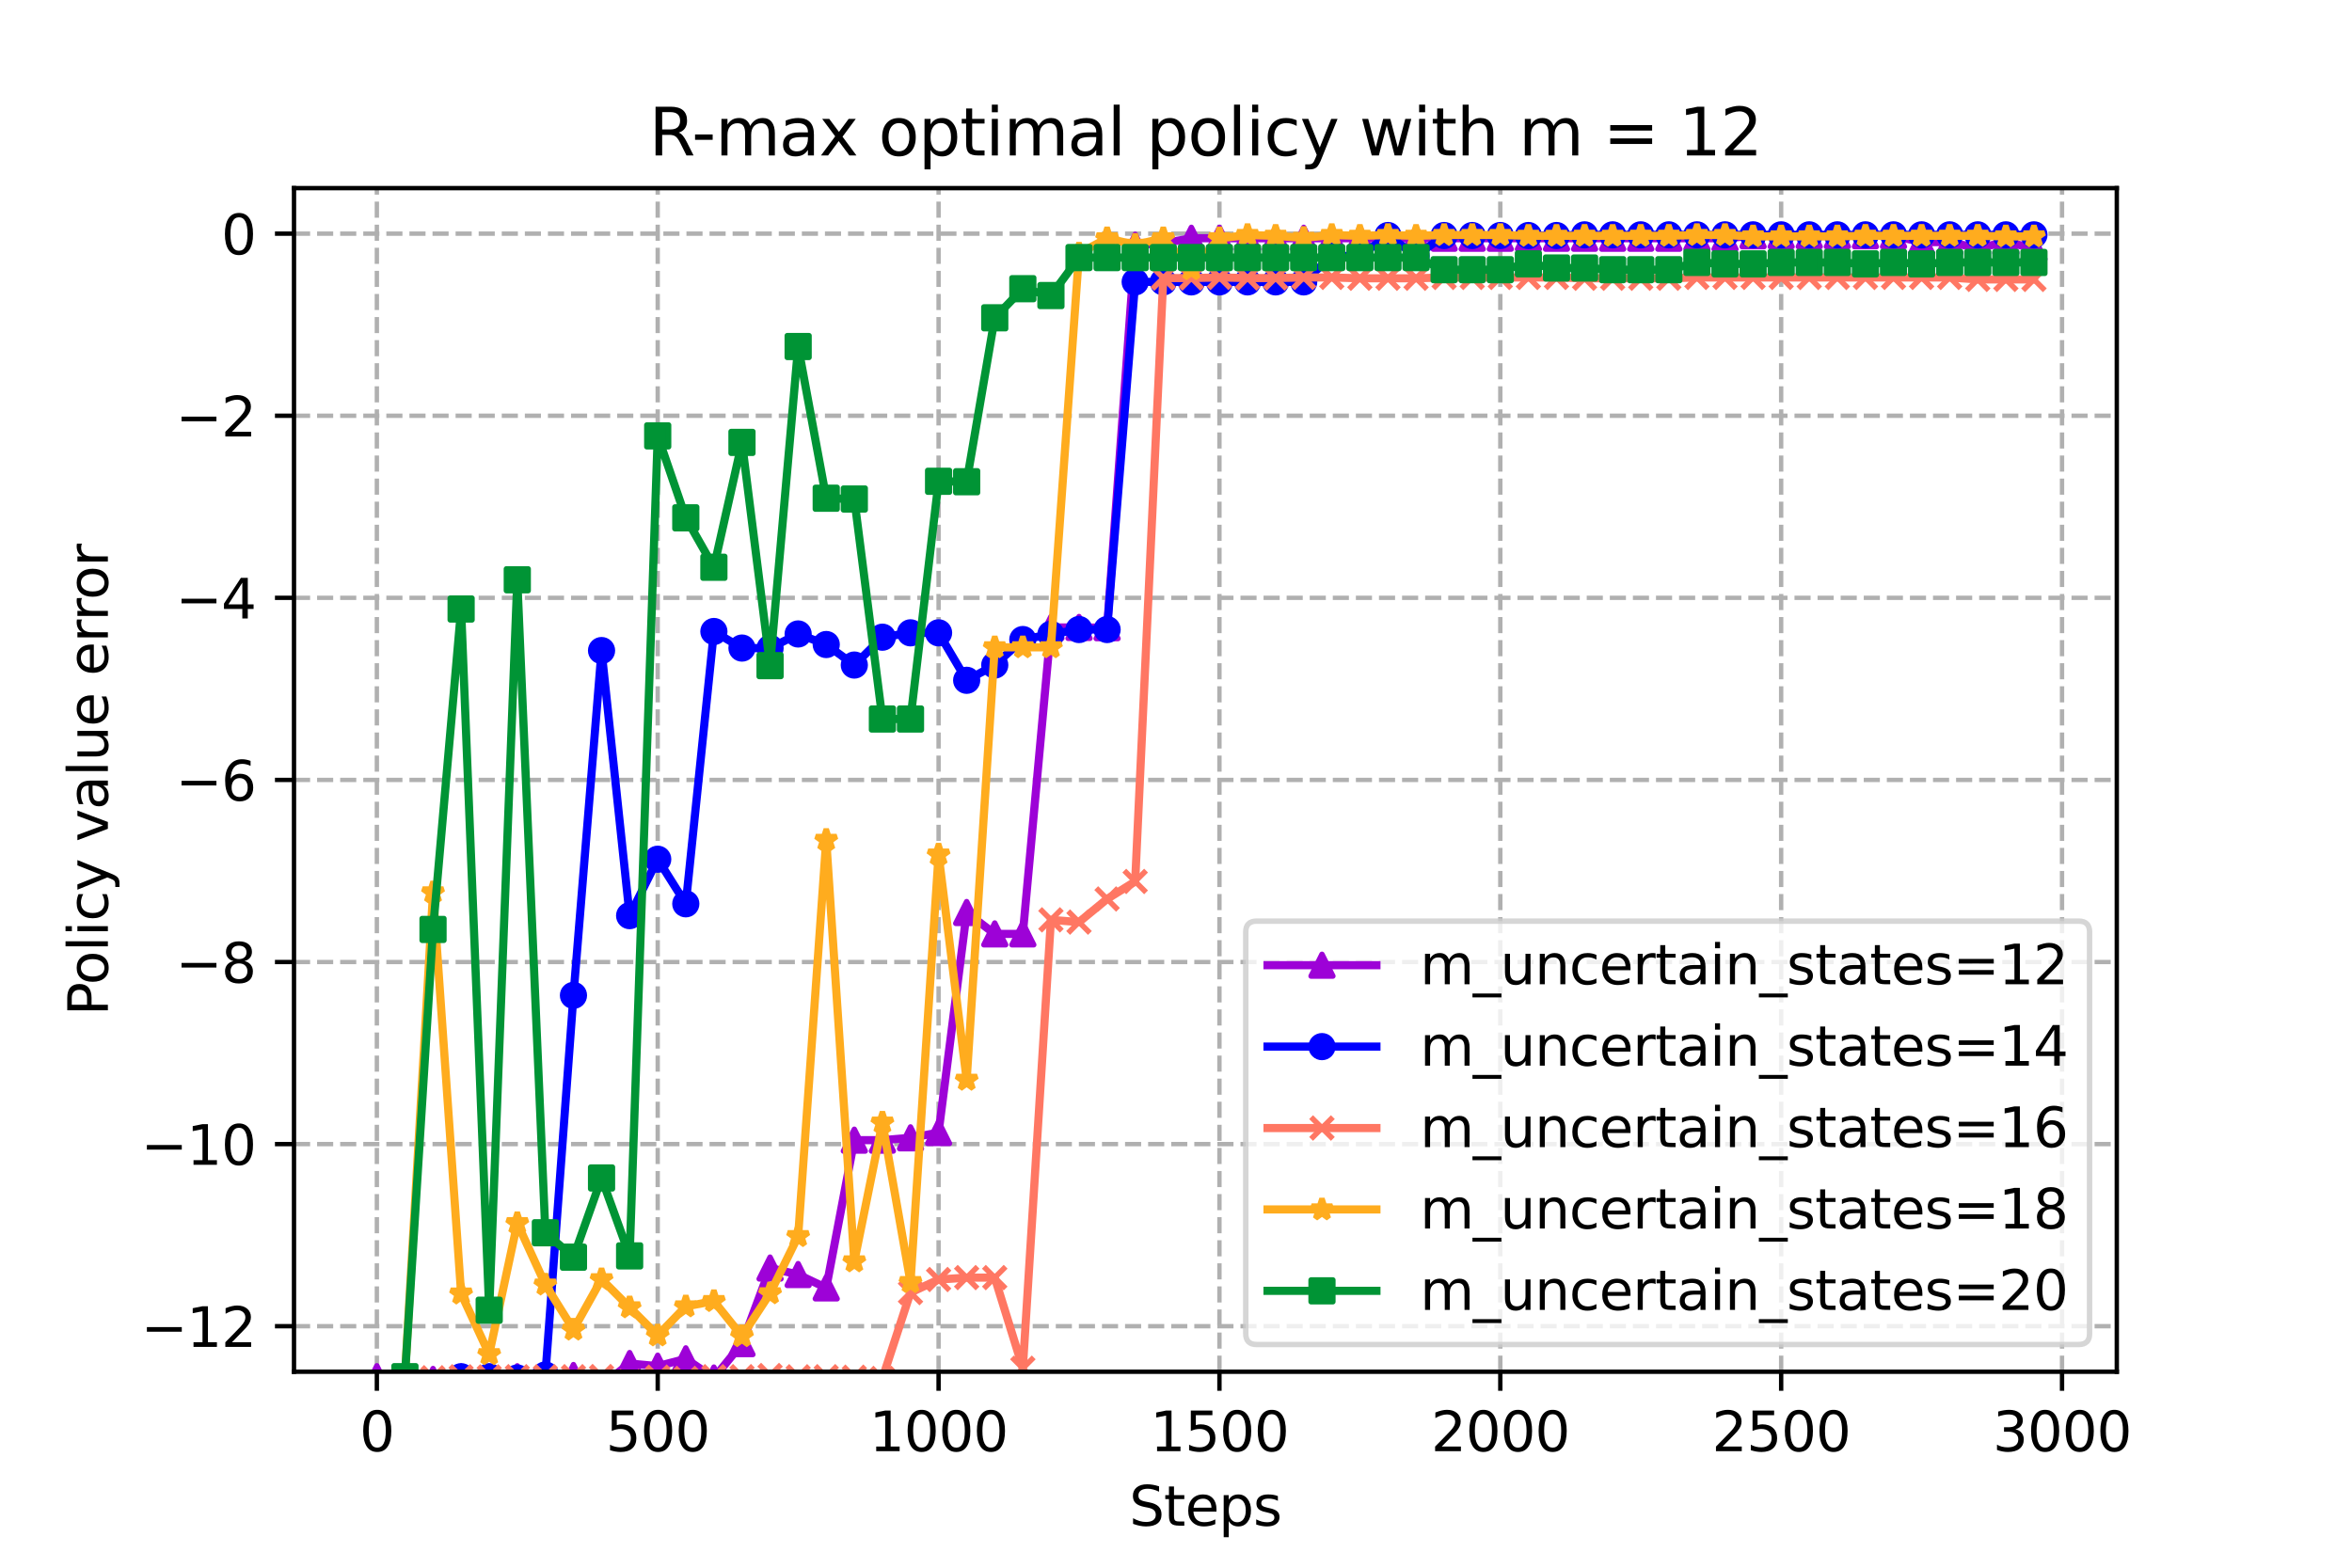 <?xml version="1.0" encoding="utf-8" standalone="no"?>
<!DOCTYPE svg PUBLIC "-//W3C//DTD SVG 1.1//EN"
  "http://www.w3.org/Graphics/SVG/1.1/DTD/svg11.dtd">
<svg xmlns:xlink="http://www.w3.org/1999/xlink" width="432pt" height="288pt" viewBox="0 0 432 288" xmlns="http://www.w3.org/2000/svg" version="1.1">
 <defs>
  <style type="text/css">*{stroke-linejoin: round; stroke-linecap: butt}</style>
 </defs>
 <g id="figure_1">
  <g id="patch_1">
   <path d="M 0 288 
L 432 288 
L 432 0 
L 0 0 
z
" style="fill: #ffffff"/>
  </g>
  <g id="axes_1">
   <g id="patch_2">
    <path d="M 54 252 
L 388.8 252 
L 388.8 34.56 
L 54 34.56 
z
" style="fill: #ffffff"/>
   </g>
   <g id="PolyCollection_1">
    <defs>
     <path id="m9b1feb0de1" d="M 69.218 -35.091 
L 69.218 -35.091 
L 74.377 -35.091 
L 79.536 -34.582 
L 84.694 -35.027 
L 89.853 -34.899 
L 95.012 -35.081 
L 100.17 -34.327 
L 105.329 -35.308 
L 110.488 -33.486 
L 115.647 -37.508 
L 120.805 -37.024 
L 125.964 -38.373 
L 131.123 -34.846 
L 136.281 -41.164 
L 141.44 -55.051 
L 146.599 -53.853 
L 151.757 -51.401 
L 156.916 -78.541 
L 162.075 -78.541 
L 167.234 -78.972 
L 172.392 -79.937 
L 177.551 -120.365 
L 182.71 -116.432 
L 187.868 -116.432 
L 193.027 -172.73 
L 198.186 -172.729 
L 203.345 -172.688 
L 208.503 -242.964 
L 213.662 -243.316 
L 218.821 -244.232 
L 223.979 -244.232 
L 229.138 -244.232 
L 234.297 -244.232 
L 239.455 -244.232 
L 244.614 -244.232 
L 249.773 -244.232 
L 254.932 -244.232 
L 260.09 -244.232 
L 265.249 -244.232 
L 270.408 -244.232 
L 275.566 -244.232 
L 280.725 -244.232 
L 285.884 -244.232 
L 291.043 -244.232 
L 296.201 -244.232 
L 301.36 -244.232 
L 306.519 -244.232 
L 311.677 -244.232 
L 316.836 -244.232 
L 321.995 -244.681 
L 327.153 -244.681 
L 332.312 -244.681 
L 337.471 -244.681 
L 342.63 -244.681 
L 347.788 -244.681 
L 352.947 -243.527 
L 358.106 -243.527 
L 363.264 -242.406 
L 368.423 -243.527 
L 373.582 -242.406 
L 373.582 -242.406 
L 373.582 -242.406 
L 368.423 -243.527 
L 363.264 -242.406 
L 358.106 -243.527 
L 352.947 -243.527 
L 347.788 -244.681 
L 342.63 -244.681 
L 337.471 -244.681 
L 332.312 -244.681 
L 327.153 -244.681 
L 321.995 -244.681 
L 316.836 -244.232 
L 311.677 -244.232 
L 306.519 -244.232 
L 301.36 -244.232 
L 296.201 -244.232 
L 291.043 -244.232 
L 285.884 -244.232 
L 280.725 -244.232 
L 275.566 -244.232 
L 270.408 -244.232 
L 265.249 -244.232 
L 260.09 -244.232 
L 254.932 -244.232 
L 249.773 -244.232 
L 244.614 -244.232 
L 239.455 -244.232 
L 234.297 -244.232 
L 229.138 -244.232 
L 223.979 -244.232 
L 218.821 -244.232 
L 213.662 -243.316 
L 208.503 -242.964 
L 203.345 -172.688 
L 198.186 -172.729 
L 193.027 -172.73 
L 187.868 -116.432 
L 182.71 -116.432 
L 177.551 -120.365 
L 172.392 -79.937 
L 167.234 -78.972 
L 162.075 -78.541 
L 156.916 -78.541 
L 151.757 -51.401 
L 146.599 -53.853 
L 141.44 -55.051 
L 136.281 -41.164 
L 131.123 -34.846 
L 125.964 -38.373 
L 120.805 -37.024 
L 115.647 -37.508 
L 110.488 -33.486 
L 105.329 -35.308 
L 100.17 -34.327 
L 95.012 -35.081 
L 89.853 -34.899 
L 84.694 -35.027 
L 79.536 -34.582 
L 74.377 -35.091 
L 69.218 -35.091 
z
" style="stroke: #9d02d7; stroke-opacity: 0.2"/>
    </defs>
    <g clip-path="url(#pbfd75181ea)">
     <use xlink:href="#m9b1feb0de1" x="0" y="288" style="fill: #9d02d7; fill-opacity: 0.2; stroke: #9d02d7; stroke-opacity: 0.2"/>
    </g>
   </g>
   <g id="PolyCollection_2">
    <defs>
     <path id="mebe5bad12e" d="M 69.218 -24.586 
L 69.218 -24.586 
L 74.377 -34.318 
L 79.536 -33.574 
L 84.694 -35.086 
L 89.853 -35.091 
L 95.012 -34.851 
L 100.17 -35.402 
L 105.329 -105.14 
L 110.488 -168.486 
L 115.647 -119.787 
L 120.805 -130.15 
L 125.964 -121.963 
L 131.123 -171.988 
L 136.281 -168.944 
L 141.44 -168.926 
L 146.599 -171.535 
L 151.757 -169.594 
L 156.916 -165.824 
L 162.075 -170.941 
L 167.234 -171.742 
L 172.392 -171.742 
L 177.551 -163.022 
L 182.71 -165.824 
L 187.868 -170.511 
L 193.027 -171.481 
L 198.186 -172.348 
L 203.345 -172.348 
L 208.503 -236.214 
L 213.662 -236.214 
L 218.821 -236.214 
L 223.979 -236.214 
L 229.138 -236.214 
L 234.297 -236.214 
L 239.455 -236.214 
L 244.614 -240.972 
L 249.773 -240.972 
L 254.932 -244.733 
L 260.09 -240.972 
L 265.249 -244.733 
L 270.408 -244.733 
L 275.566 -244.733 
L 280.725 -244.733 
L 285.884 -244.733 
L 291.043 -244.86 
L 296.201 -244.86 
L 301.36 -244.86 
L 306.519 -244.86 
L 311.677 -244.86 
L 316.836 -244.86 
L 321.995 -244.861 
L 327.153 -244.86 
L 332.312 -244.86 
L 337.471 -244.86 
L 342.63 -244.86 
L 347.788 -244.86 
L 352.947 -244.86 
L 358.106 -244.86 
L 363.264 -244.86 
L 368.423 -244.86 
L 373.582 -244.86 
L 373.582 -244.86 
L 373.582 -244.86 
L 368.423 -244.86 
L 363.264 -244.86 
L 358.106 -244.86 
L 352.947 -244.86 
L 347.788 -244.86 
L 342.63 -244.86 
L 337.471 -244.86 
L 332.312 -244.86 
L 327.153 -244.86 
L 321.995 -244.861 
L 316.836 -244.86 
L 311.677 -244.86 
L 306.519 -244.86 
L 301.36 -244.86 
L 296.201 -244.86 
L 291.043 -244.86 
L 285.884 -244.733 
L 280.725 -244.733 
L 275.566 -244.733 
L 270.408 -244.733 
L 265.249 -244.733 
L 260.09 -240.972 
L 254.932 -244.733 
L 249.773 -240.972 
L 244.614 -240.972 
L 239.455 -236.214 
L 234.297 -236.214 
L 229.138 -236.214 
L 223.979 -236.214 
L 218.821 -236.214 
L 213.662 -236.214 
L 208.503 -236.214 
L 203.345 -172.348 
L 198.186 -172.348 
L 193.027 -171.481 
L 187.868 -170.511 
L 182.71 -165.824 
L 177.551 -163.022 
L 172.392 -171.742 
L 167.234 -171.742 
L 162.075 -170.941 
L 156.916 -165.824 
L 151.757 -169.594 
L 146.599 -171.535 
L 141.44 -168.926 
L 136.281 -168.944 
L 131.123 -171.988 
L 125.964 -121.963 
L 120.805 -130.15 
L 115.647 -119.787 
L 110.488 -168.486 
L 105.329 -105.14 
L 100.17 -35.402 
L 95.012 -34.851 
L 89.853 -35.091 
L 84.694 -35.086 
L 79.536 -33.574 
L 74.377 -34.318 
L 69.218 -24.586 
z
" style="stroke: #0000ff; stroke-opacity: 0.2"/>
    </defs>
    <g clip-path="url(#pbfd75181ea)">
     <use xlink:href="#mebe5bad12e" x="0" y="288" style="fill: #0000ff; fill-opacity: 0.2; stroke: #0000ff; stroke-opacity: 0.2"/>
    </g>
   </g>
   <g id="PolyCollection_3">
    <defs>
     <path id="m6fce1db457" d="M 69.218 -25.175 
L 69.218 -25.175 
L 74.377 -35.091 
L 79.536 -34.898 
L 84.694 -35.071 
L 89.853 -35.047 
L 95.012 -35.091 
L 100.17 -35.089 
L 105.329 -35.091 
L 110.488 -35.114 
L 115.647 -34.212 
L 120.805 -35.002 
L 125.964 -34.773 
L 131.123 -35.089 
L 136.281 -35.091 
L 141.44 -35.306 
L 146.599 -35.072 
L 151.757 -35.087 
L 156.916 -34.995 
L 162.075 -34.764 
L 167.234 -50.535 
L 172.392 -52.937 
L 177.551 -53.291 
L 182.71 -53.291 
L 187.868 -36.636 
L 193.027 -119.013 
L 198.186 -118.604 
L 203.345 -122.849 
L 208.503 -126.063 
L 213.662 -236.921 
L 218.821 -236.921 
L 223.979 -237.028 
L 229.138 -236.921 
L 234.297 -236.921 
L 239.455 -237.028 
L 244.614 -237.028 
L 249.773 -236.877 
L 254.932 -236.877 
L 260.09 -236.877 
L 265.249 -237.028 
L 270.408 -237.028 
L 275.566 -237.028 
L 280.725 -237.028 
L 285.884 -237.028 
L 291.043 -236.877 
L 296.201 -236.877 
L 301.36 -236.877 
L 306.519 -236.877 
L 311.677 -237.028 
L 316.836 -237.028 
L 321.995 -237.028 
L 327.153 -237.028 
L 332.312 -237.028 
L 337.471 -237.028 
L 342.63 -237.028 
L 347.788 -237.028 
L 352.947 -237.028 
L 358.106 -237.028 
L 363.264 -236.668 
L 368.423 -236.668 
L 373.582 -236.668 
L 373.582 -236.668 
L 373.582 -236.668 
L 368.423 -236.668 
L 363.264 -236.668 
L 358.106 -237.028 
L 352.947 -237.028 
L 347.788 -237.028 
L 342.63 -237.028 
L 337.471 -237.028 
L 332.312 -237.028 
L 327.153 -237.028 
L 321.995 -237.028 
L 316.836 -237.028 
L 311.677 -237.028 
L 306.519 -236.877 
L 301.36 -236.877 
L 296.201 -236.877 
L 291.043 -236.877 
L 285.884 -237.028 
L 280.725 -237.028 
L 275.566 -237.028 
L 270.408 -237.028 
L 265.249 -237.028 
L 260.09 -236.877 
L 254.932 -236.877 
L 249.773 -236.877 
L 244.614 -237.028 
L 239.455 -237.028 
L 234.297 -236.921 
L 229.138 -236.921 
L 223.979 -237.028 
L 218.821 -236.921 
L 213.662 -236.921 
L 208.503 -126.063 
L 203.345 -122.849 
L 198.186 -118.604 
L 193.027 -119.013 
L 187.868 -36.636 
L 182.71 -53.291 
L 177.551 -53.291 
L 172.392 -52.937 
L 167.234 -50.535 
L 162.075 -34.764 
L 156.916 -34.995 
L 151.757 -35.087 
L 146.599 -35.072 
L 141.44 -35.306 
L 136.281 -35.091 
L 131.123 -35.089 
L 125.964 -34.773 
L 120.805 -35.002 
L 115.647 -34.212 
L 110.488 -35.114 
L 105.329 -35.091 
L 100.17 -35.089 
L 95.012 -35.091 
L 89.853 -35.047 
L 84.694 -35.071 
L 79.536 -34.898 
L 74.377 -35.091 
L 69.218 -25.175 
z
" style="stroke: #ff7763; stroke-opacity: 0.2"/>
    </defs>
    <g clip-path="url(#pbfd75181ea)">
     <use xlink:href="#m6fce1db457" x="0" y="288" style="fill: #ff7763; fill-opacity: 0.2; stroke: #ff7763; stroke-opacity: 0.2"/>
    </g>
   </g>
   <g id="PolyCollection_4">
    <defs>
     <path id="mdb0dff18e9" d="M 69.218 -28.04 
L 69.218 -28.04 
L 74.377 -35.091 
L 79.536 -124.061 
L 84.694 -50.351 
L 89.853 -39.215 
L 95.012 -63.293 
L 100.17 -52.005 
L 105.329 -43.726 
L 110.488 -52.985 
L 115.647 -47.819 
L 120.805 -42.658 
L 125.964 -47.997 
L 131.123 -48.974 
L 136.281 -42.525 
L 141.44 -50.405 
L 146.599 -60.907 
L 151.757 -133.698 
L 156.916 -56.264 
L 162.075 -81.758 
L 167.234 -52.457 
L 172.392 -131.008 
L 177.551 -89.63 
L 182.71 -169.083 
L 187.868 -169.083 
L 193.027 -169.083 
L 198.186 -241.41 
L 203.345 -244.227 
L 208.503 -243.023 
L 213.662 -244.227 
L 218.821 -238.529 
L 223.979 -244.227 
L 229.138 -244.819 
L 234.297 -244.676 
L 239.455 -244.293 
L 244.614 -244.819 
L 249.773 -244.676 
L 254.932 -244.819 
L 260.09 -244.676 
L 265.249 -244.819 
L 270.408 -244.819 
L 275.566 -244.819 
L 280.725 -244.677 
L 285.884 -244.677 
L 291.043 -244.68 
L 296.201 -244.677 
L 301.36 -244.68 
L 306.519 -244.68 
L 311.677 -244.822 
L 316.836 -244.822 
L 321.995 -244.573 
L 327.153 -244.573 
L 332.312 -244.573 
L 337.471 -244.573 
L 342.63 -244.68 
L 347.788 -244.68 
L 352.947 -244.68 
L 358.106 -244.68 
L 363.264 -244.68 
L 368.423 -244.573 
L 373.582 -244.573 
L 373.582 -244.573 
L 373.582 -244.573 
L 368.423 -244.573 
L 363.264 -244.68 
L 358.106 -244.68 
L 352.947 -244.68 
L 347.788 -244.68 
L 342.63 -244.68 
L 337.471 -244.573 
L 332.312 -244.573 
L 327.153 -244.573 
L 321.995 -244.573 
L 316.836 -244.822 
L 311.677 -244.822 
L 306.519 -244.68 
L 301.36 -244.68 
L 296.201 -244.677 
L 291.043 -244.68 
L 285.884 -244.677 
L 280.725 -244.677 
L 275.566 -244.819 
L 270.408 -244.819 
L 265.249 -244.819 
L 260.09 -244.676 
L 254.932 -244.819 
L 249.773 -244.676 
L 244.614 -244.819 
L 239.455 -244.293 
L 234.297 -244.676 
L 229.138 -244.819 
L 223.979 -244.227 
L 218.821 -238.529 
L 213.662 -244.227 
L 208.503 -243.023 
L 203.345 -244.227 
L 198.186 -241.41 
L 193.027 -169.083 
L 187.868 -169.083 
L 182.71 -169.083 
L 177.551 -89.63 
L 172.392 -131.008 
L 167.234 -52.457 
L 162.075 -81.758 
L 156.916 -56.264 
L 151.757 -133.698 
L 146.599 -60.907 
L 141.44 -50.405 
L 136.281 -42.525 
L 131.123 -48.974 
L 125.964 -47.997 
L 120.805 -42.658 
L 115.647 -47.819 
L 110.488 -52.985 
L 105.329 -43.726 
L 100.17 -52.005 
L 95.012 -63.293 
L 89.853 -39.215 
L 84.694 -50.351 
L 79.536 -124.061 
L 74.377 -35.091 
L 69.218 -28.04 
z
" style="stroke: #ffac1e; stroke-opacity: 0.2"/>
    </defs>
    <g clip-path="url(#pbfd75181ea)">
     <use xlink:href="#mdb0dff18e9" x="0" y="288" style="fill: #ffac1e; fill-opacity: 0.2; stroke: #ffac1e; stroke-opacity: 0.2"/>
    </g>
   </g>
   <g id="PolyCollection_5">
    <defs>
     <path id="me722a21dda" d="M 69.218 -28.87 
L 69.218 -28.87 
L 74.377 -35.091 
L 79.536 -117.255 
L 84.694 -176.118 
L 89.853 -47.298 
L 95.012 -181.491 
L 100.17 -61.533 
L 105.329 -57.043 
L 110.488 -71.592 
L 115.647 -57.282 
L 120.805 -207.925 
L 125.964 -192.867 
L 131.123 -183.786 
L 136.281 -206.724 
L 141.44 -165.719 
L 146.599 -224.338 
L 151.757 -196.469 
L 156.916 -196.328 
L 162.075 -155.912 
L 167.234 -155.912 
L 172.392 -199.588 
L 177.551 -199.5 
L 182.71 -229.614 
L 187.868 -234.965 
L 193.027 -233.701 
L 198.186 -240.682 
L 203.345 -240.682 
L 208.503 -240.682 
L 213.662 -240.682 
L 218.821 -240.682 
L 223.979 -240.682 
L 229.138 -240.682 
L 234.297 -240.682 
L 239.455 -240.682 
L 244.614 -240.682 
L 249.773 -240.682 
L 254.932 -240.682 
L 260.09 -240.682 
L 265.249 -238.456 
L 270.408 -238.456 
L 275.566 -238.456 
L 280.725 -239.526 
L 285.884 -238.764 
L 291.043 -238.764 
L 296.201 -238.456 
L 301.36 -238.456 
L 306.519 -238.456 
L 311.677 -239.785 
L 316.836 -239.526 
L 321.995 -239.526 
L 327.153 -239.785 
L 332.312 -239.785 
L 337.471 -239.785 
L 342.63 -239.526 
L 347.788 -239.785 
L 352.947 -239.526 
L 358.106 -239.785 
L 363.264 -239.785 
L 368.423 -239.785 
L 373.582 -239.785 
L 373.582 -239.785 
L 373.582 -239.785 
L 368.423 -239.785 
L 363.264 -239.785 
L 358.106 -239.785 
L 352.947 -239.526 
L 347.788 -239.785 
L 342.63 -239.526 
L 337.471 -239.785 
L 332.312 -239.785 
L 327.153 -239.785 
L 321.995 -239.526 
L 316.836 -239.526 
L 311.677 -239.785 
L 306.519 -238.456 
L 301.36 -238.456 
L 296.201 -238.456 
L 291.043 -238.764 
L 285.884 -238.764 
L 280.725 -239.526 
L 275.566 -238.456 
L 270.408 -238.456 
L 265.249 -238.456 
L 260.09 -240.682 
L 254.932 -240.682 
L 249.773 -240.682 
L 244.614 -240.682 
L 239.455 -240.682 
L 234.297 -240.682 
L 229.138 -240.682 
L 223.979 -240.682 
L 218.821 -240.682 
L 213.662 -240.682 
L 208.503 -240.682 
L 203.345 -240.682 
L 198.186 -240.682 
L 193.027 -233.701 
L 187.868 -234.965 
L 182.71 -229.614 
L 177.551 -199.5 
L 172.392 -199.588 
L 167.234 -155.912 
L 162.075 -155.912 
L 156.916 -196.328 
L 151.757 -196.469 
L 146.599 -224.338 
L 141.44 -165.719 
L 136.281 -206.724 
L 131.123 -183.786 
L 125.964 -192.867 
L 120.805 -207.925 
L 115.647 -57.282 
L 110.488 -71.592 
L 105.329 -57.043 
L 100.17 -61.533 
L 95.012 -181.491 
L 89.853 -47.298 
L 84.694 -176.118 
L 79.536 -117.255 
L 74.377 -35.091 
L 69.218 -28.87 
z
" style="stroke: #009435; stroke-opacity: 0.2"/>
    </defs>
    <g clip-path="url(#pbfd75181ea)">
     <use xlink:href="#me722a21dda" x="0" y="288" style="fill: #009435; fill-opacity: 0.2; stroke: #009435; stroke-opacity: 0.2"/>
    </g>
   </g>
   <g id="matplotlib.axis_1">
    <g id="xtick_1">
     <g id="line2d_1">
      <path d="M 69.218 252 
L 69.218 34.56 
" clip-path="url(#pbfd75181ea)" style="fill: none; stroke-dasharray: 2.96,1.28; stroke-dashoffset: 0; stroke: #b0b0b0; stroke-width: 0.8"/>
     </g>
     <g id="line2d_2">
      <defs>
       <path id="m6b689be677" d="M 0 0 
L 0 3.5 
" style="stroke: #000000; stroke-width: 0.8"/>
      </defs>
      <g>
       <use xlink:href="#m6b689be677" x="69.218" y="252" style="stroke: #000000; stroke-width: 0.8"/>
      </g>
     </g>
     <g id="text_1">
      <!-- 0 -->
      <g transform="translate(66.037 266.598)scale(0.1 -0.1)">
       <defs>
        <path id="DejaVuSans-30" d="M 2034 4250 
Q 1547 4250 1301 3770 
Q 1056 3291 1056 2328 
Q 1056 1369 1301 889 
Q 1547 409 2034 409 
Q 2525 409 2770 889 
Q 3016 1369 3016 2328 
Q 3016 3291 2770 3770 
Q 2525 4250 2034 4250 
z
M 2034 4750 
Q 2819 4750 3233 4129 
Q 3647 3509 3647 2328 
Q 3647 1150 3233 529 
Q 2819 -91 2034 -91 
Q 1250 -91 836 529 
Q 422 1150 422 2328 
Q 422 3509 836 4129 
Q 1250 4750 2034 4750 
z
" transform="scale(0.016)"/>
       </defs>
       <use xlink:href="#DejaVuSans-30"/>
      </g>
     </g>
    </g>
    <g id="xtick_2">
     <g id="line2d_3">
      <path d="M 120.805 252 
L 120.805 34.56 
" clip-path="url(#pbfd75181ea)" style="fill: none; stroke-dasharray: 2.96,1.28; stroke-dashoffset: 0; stroke: #b0b0b0; stroke-width: 0.8"/>
     </g>
     <g id="line2d_4">
      <g>
       <use xlink:href="#m6b689be677" x="120.805" y="252" style="stroke: #000000; stroke-width: 0.8"/>
      </g>
     </g>
     <g id="text_2">
      <!-- 500 -->
      <g transform="translate(111.261 266.598)scale(0.1 -0.1)">
       <defs>
        <path id="DejaVuSans-35" d="M 691 4666 
L 3169 4666 
L 3169 4134 
L 1269 4134 
L 1269 2991 
Q 1406 3038 1543 3061 
Q 1681 3084 1819 3084 
Q 2600 3084 3056 2656 
Q 3513 2228 3513 1497 
Q 3513 744 3044 326 
Q 2575 -91 1722 -91 
Q 1428 -91 1123 -41 
Q 819 9 494 109 
L 494 744 
Q 775 591 1075 516 
Q 1375 441 1709 441 
Q 2250 441 2565 725 
Q 2881 1009 2881 1497 
Q 2881 1984 2565 2268 
Q 2250 2553 1709 2553 
Q 1456 2553 1204 2497 
Q 953 2441 691 2322 
L 691 4666 
z
" transform="scale(0.016)"/>
       </defs>
       <use xlink:href="#DejaVuSans-35"/>
       <use xlink:href="#DejaVuSans-30" x="63.623"/>
       <use xlink:href="#DejaVuSans-30" x="127.246"/>
      </g>
     </g>
    </g>
    <g id="xtick_3">
     <g id="line2d_5">
      <path d="M 172.392 252 
L 172.392 34.56 
" clip-path="url(#pbfd75181ea)" style="fill: none; stroke-dasharray: 2.96,1.28; stroke-dashoffset: 0; stroke: #b0b0b0; stroke-width: 0.8"/>
     </g>
     <g id="line2d_6">
      <g>
       <use xlink:href="#m6b689be677" x="172.392" y="252" style="stroke: #000000; stroke-width: 0.8"/>
      </g>
     </g>
     <g id="text_3">
      <!-- 1000 -->
      <g transform="translate(159.667 266.598)scale(0.1 -0.1)">
       <defs>
        <path id="DejaVuSans-31" d="M 794 531 
L 1825 531 
L 1825 4091 
L 703 3866 
L 703 4441 
L 1819 4666 
L 2450 4666 
L 2450 531 
L 3481 531 
L 3481 0 
L 794 0 
L 794 531 
z
" transform="scale(0.016)"/>
       </defs>
       <use xlink:href="#DejaVuSans-31"/>
       <use xlink:href="#DejaVuSans-30" x="63.623"/>
       <use xlink:href="#DejaVuSans-30" x="127.246"/>
       <use xlink:href="#DejaVuSans-30" x="190.869"/>
      </g>
     </g>
    </g>
    <g id="xtick_4">
     <g id="line2d_7">
      <path d="M 223.979 252 
L 223.979 34.56 
" clip-path="url(#pbfd75181ea)" style="fill: none; stroke-dasharray: 2.96,1.28; stroke-dashoffset: 0; stroke: #b0b0b0; stroke-width: 0.8"/>
     </g>
     <g id="line2d_8">
      <g>
       <use xlink:href="#m6b689be677" x="223.979" y="252" style="stroke: #000000; stroke-width: 0.8"/>
      </g>
     </g>
     <g id="text_4">
      <!-- 1500 -->
      <g transform="translate(211.254 266.598)scale(0.1 -0.1)">
       <use xlink:href="#DejaVuSans-31"/>
       <use xlink:href="#DejaVuSans-35" x="63.623"/>
       <use xlink:href="#DejaVuSans-30" x="127.246"/>
       <use xlink:href="#DejaVuSans-30" x="190.869"/>
      </g>
     </g>
    </g>
    <g id="xtick_5">
     <g id="line2d_9">
      <path d="M 275.566 252 
L 275.566 34.56 
" clip-path="url(#pbfd75181ea)" style="fill: none; stroke-dasharray: 2.96,1.28; stroke-dashoffset: 0; stroke: #b0b0b0; stroke-width: 0.8"/>
     </g>
     <g id="line2d_10">
      <g>
       <use xlink:href="#m6b689be677" x="275.566" y="252" style="stroke: #000000; stroke-width: 0.8"/>
      </g>
     </g>
     <g id="text_5">
      <!-- 2000 -->
      <g transform="translate(262.841 266.598)scale(0.1 -0.1)">
       <defs>
        <path id="DejaVuSans-32" d="M 1228 531 
L 3431 531 
L 3431 0 
L 469 0 
L 469 531 
Q 828 903 1448 1529 
Q 2069 2156 2228 2338 
Q 2531 2678 2651 2914 
Q 2772 3150 2772 3378 
Q 2772 3750 2511 3984 
Q 2250 4219 1831 4219 
Q 1534 4219 1204 4116 
Q 875 4013 500 3803 
L 500 4441 
Q 881 4594 1212 4672 
Q 1544 4750 1819 4750 
Q 2544 4750 2975 4387 
Q 3406 4025 3406 3419 
Q 3406 3131 3298 2873 
Q 3191 2616 2906 2266 
Q 2828 2175 2409 1742 
Q 1991 1309 1228 531 
z
" transform="scale(0.016)"/>
       </defs>
       <use xlink:href="#DejaVuSans-32"/>
       <use xlink:href="#DejaVuSans-30" x="63.623"/>
       <use xlink:href="#DejaVuSans-30" x="127.246"/>
       <use xlink:href="#DejaVuSans-30" x="190.869"/>
      </g>
     </g>
    </g>
    <g id="xtick_6">
     <g id="line2d_11">
      <path d="M 327.153 252 
L 327.153 34.56 
" clip-path="url(#pbfd75181ea)" style="fill: none; stroke-dasharray: 2.96,1.28; stroke-dashoffset: 0; stroke: #b0b0b0; stroke-width: 0.8"/>
     </g>
     <g id="line2d_12">
      <g>
       <use xlink:href="#m6b689be677" x="327.153" y="252" style="stroke: #000000; stroke-width: 0.8"/>
      </g>
     </g>
     <g id="text_6">
      <!-- 2500 -->
      <g transform="translate(314.428 266.598)scale(0.1 -0.1)">
       <use xlink:href="#DejaVuSans-32"/>
       <use xlink:href="#DejaVuSans-35" x="63.623"/>
       <use xlink:href="#DejaVuSans-30" x="127.246"/>
       <use xlink:href="#DejaVuSans-30" x="190.869"/>
      </g>
     </g>
    </g>
    <g id="xtick_7">
     <g id="line2d_13">
      <path d="M 378.741 252 
L 378.741 34.56 
" clip-path="url(#pbfd75181ea)" style="fill: none; stroke-dasharray: 2.96,1.28; stroke-dashoffset: 0; stroke: #b0b0b0; stroke-width: 0.8"/>
     </g>
     <g id="line2d_14">
      <g>
       <use xlink:href="#m6b689be677" x="378.741" y="252" style="stroke: #000000; stroke-width: 0.8"/>
      </g>
     </g>
     <g id="text_7">
      <!-- 3000 -->
      <g transform="translate(366.016 266.598)scale(0.1 -0.1)">
       <defs>
        <path id="DejaVuSans-33" d="M 2597 2516 
Q 3050 2419 3304 2112 
Q 3559 1806 3559 1356 
Q 3559 666 3084 287 
Q 2609 -91 1734 -91 
Q 1441 -91 1130 -33 
Q 819 25 488 141 
L 488 750 
Q 750 597 1062 519 
Q 1375 441 1716 441 
Q 2309 441 2620 675 
Q 2931 909 2931 1356 
Q 2931 1769 2642 2001 
Q 2353 2234 1838 2234 
L 1294 2234 
L 1294 2753 
L 1863 2753 
Q 2328 2753 2575 2939 
Q 2822 3125 2822 3475 
Q 2822 3834 2567 4026 
Q 2313 4219 1838 4219 
Q 1578 4219 1281 4162 
Q 984 4106 628 3988 
L 628 4550 
Q 988 4650 1302 4700 
Q 1616 4750 1894 4750 
Q 2613 4750 3031 4423 
Q 3450 4097 3450 3541 
Q 3450 3153 3228 2886 
Q 3006 2619 2597 2516 
z
" transform="scale(0.016)"/>
       </defs>
       <use xlink:href="#DejaVuSans-33"/>
       <use xlink:href="#DejaVuSans-30" x="63.623"/>
       <use xlink:href="#DejaVuSans-30" x="127.246"/>
       <use xlink:href="#DejaVuSans-30" x="190.869"/>
      </g>
     </g>
    </g>
    <g id="text_8">
     <!-- Steps -->
     <g transform="translate(207.41 280.277)scale(0.1 -0.1)">
      <defs>
       <path id="DejaVuSans-53" d="M 3425 4513 
L 3425 3897 
Q 3066 4069 2747 4153 
Q 2428 4238 2131 4238 
Q 1616 4238 1336 4038 
Q 1056 3838 1056 3469 
Q 1056 3159 1242 3001 
Q 1428 2844 1947 2747 
L 2328 2669 
Q 3034 2534 3370 2195 
Q 3706 1856 3706 1288 
Q 3706 609 3251 259 
Q 2797 -91 1919 -91 
Q 1588 -91 1214 -16 
Q 841 59 441 206 
L 441 856 
Q 825 641 1194 531 
Q 1563 422 1919 422 
Q 2459 422 2753 634 
Q 3047 847 3047 1241 
Q 3047 1584 2836 1778 
Q 2625 1972 2144 2069 
L 1759 2144 
Q 1053 2284 737 2584 
Q 422 2884 422 3419 
Q 422 4038 858 4394 
Q 1294 4750 2059 4750 
Q 2388 4750 2728 4690 
Q 3069 4631 3425 4513 
z
" transform="scale(0.016)"/>
       <path id="DejaVuSans-74" d="M 1172 4494 
L 1172 3500 
L 2356 3500 
L 2356 3053 
L 1172 3053 
L 1172 1153 
Q 1172 725 1289 603 
Q 1406 481 1766 481 
L 2356 481 
L 2356 0 
L 1766 0 
Q 1100 0 847 248 
Q 594 497 594 1153 
L 594 3053 
L 172 3053 
L 172 3500 
L 594 3500 
L 594 4494 
L 1172 4494 
z
" transform="scale(0.016)"/>
       <path id="DejaVuSans-65" d="M 3597 1894 
L 3597 1613 
L 953 1613 
Q 991 1019 1311 708 
Q 1631 397 2203 397 
Q 2534 397 2845 478 
Q 3156 559 3463 722 
L 3463 178 
Q 3153 47 2828 -22 
Q 2503 -91 2169 -91 
Q 1331 -91 842 396 
Q 353 884 353 1716 
Q 353 2575 817 3079 
Q 1281 3584 2069 3584 
Q 2775 3584 3186 3129 
Q 3597 2675 3597 1894 
z
M 3022 2063 
Q 3016 2534 2758 2815 
Q 2500 3097 2075 3097 
Q 1594 3097 1305 2825 
Q 1016 2553 972 2059 
L 3022 2063 
z
" transform="scale(0.016)"/>
       <path id="DejaVuSans-70" d="M 1159 525 
L 1159 -1331 
L 581 -1331 
L 581 3500 
L 1159 3500 
L 1159 2969 
Q 1341 3281 1617 3432 
Q 1894 3584 2278 3584 
Q 2916 3584 3314 3078 
Q 3713 2572 3713 1747 
Q 3713 922 3314 415 
Q 2916 -91 2278 -91 
Q 1894 -91 1617 61 
Q 1341 213 1159 525 
z
M 3116 1747 
Q 3116 2381 2855 2742 
Q 2594 3103 2138 3103 
Q 1681 3103 1420 2742 
Q 1159 2381 1159 1747 
Q 1159 1113 1420 752 
Q 1681 391 2138 391 
Q 2594 391 2855 752 
Q 3116 1113 3116 1747 
z
" transform="scale(0.016)"/>
       <path id="DejaVuSans-73" d="M 2834 3397 
L 2834 2853 
Q 2591 2978 2328 3040 
Q 2066 3103 1784 3103 
Q 1356 3103 1142 2972 
Q 928 2841 928 2578 
Q 928 2378 1081 2264 
Q 1234 2150 1697 2047 
L 1894 2003 
Q 2506 1872 2764 1633 
Q 3022 1394 3022 966 
Q 3022 478 2636 193 
Q 2250 -91 1575 -91 
Q 1294 -91 989 -36 
Q 684 19 347 128 
L 347 722 
Q 666 556 975 473 
Q 1284 391 1588 391 
Q 1994 391 2212 530 
Q 2431 669 2431 922 
Q 2431 1156 2273 1281 
Q 2116 1406 1581 1522 
L 1381 1569 
Q 847 1681 609 1914 
Q 372 2147 372 2553 
Q 372 3047 722 3315 
Q 1072 3584 1716 3584 
Q 2034 3584 2315 3537 
Q 2597 3491 2834 3397 
z
" transform="scale(0.016)"/>
      </defs>
      <use xlink:href="#DejaVuSans-53"/>
      <use xlink:href="#DejaVuSans-74" x="63.477"/>
      <use xlink:href="#DejaVuSans-65" x="102.686"/>
      <use xlink:href="#DejaVuSans-70" x="164.209"/>
      <use xlink:href="#DejaVuSans-73" x="227.686"/>
     </g>
    </g>
   </g>
   <g id="matplotlib.axis_2">
    <g id="ytick_1">
     <g id="line2d_15">
      <path d="M 54 243.637 
L 388.8 243.637 
" clip-path="url(#pbfd75181ea)" style="fill: none; stroke-dasharray: 2.96,1.28; stroke-dashoffset: 0; stroke: #b0b0b0; stroke-width: 0.8"/>
     </g>
     <g id="line2d_16">
      <defs>
       <path id="m52f8b9e0fc" d="M 0 0 
L -3.5 0 
" style="stroke: #000000; stroke-width: 0.8"/>
      </defs>
      <g>
       <use xlink:href="#m52f8b9e0fc" x="54" y="243.637" style="stroke: #000000; stroke-width: 0.8"/>
      </g>
     </g>
     <g id="text_9">
      <!-- −12 -->
      <g transform="translate(25.895 247.436)scale(0.1 -0.1)">
       <defs>
        <path id="DejaVuSans-2212" d="M 678 2272 
L 4684 2272 
L 4684 1741 
L 678 1741 
L 678 2272 
z
" transform="scale(0.016)"/>
       </defs>
       <use xlink:href="#DejaVuSans-2212"/>
       <use xlink:href="#DejaVuSans-31" x="83.789"/>
       <use xlink:href="#DejaVuSans-32" x="147.412"/>
      </g>
     </g>
    </g>
    <g id="ytick_2">
     <g id="line2d_17">
      <path d="M 54 210.185 
L 388.8 210.185 
" clip-path="url(#pbfd75181ea)" style="fill: none; stroke-dasharray: 2.96,1.28; stroke-dashoffset: 0; stroke: #b0b0b0; stroke-width: 0.8"/>
     </g>
     <g id="line2d_18">
      <g>
       <use xlink:href="#m52f8b9e0fc" x="54" y="210.185" style="stroke: #000000; stroke-width: 0.8"/>
      </g>
     </g>
     <g id="text_10">
      <!-- −10 -->
      <g transform="translate(25.895 213.984)scale(0.1 -0.1)">
       <use xlink:href="#DejaVuSans-2212"/>
       <use xlink:href="#DejaVuSans-31" x="83.789"/>
       <use xlink:href="#DejaVuSans-30" x="147.412"/>
      </g>
     </g>
    </g>
    <g id="ytick_3">
     <g id="line2d_19">
      <path d="M 54 176.732 
L 388.8 176.732 
" clip-path="url(#pbfd75181ea)" style="fill: none; stroke-dasharray: 2.96,1.28; stroke-dashoffset: 0; stroke: #b0b0b0; stroke-width: 0.8"/>
     </g>
     <g id="line2d_20">
      <g>
       <use xlink:href="#m52f8b9e0fc" x="54" y="176.732" style="stroke: #000000; stroke-width: 0.8"/>
      </g>
     </g>
     <g id="text_11">
      <!-- −8 -->
      <g transform="translate(32.258 180.532)scale(0.1 -0.1)">
       <defs>
        <path id="DejaVuSans-38" d="M 2034 2216 
Q 1584 2216 1326 1975 
Q 1069 1734 1069 1313 
Q 1069 891 1326 650 
Q 1584 409 2034 409 
Q 2484 409 2743 651 
Q 3003 894 3003 1313 
Q 3003 1734 2745 1975 
Q 2488 2216 2034 2216 
z
M 1403 2484 
Q 997 2584 770 2862 
Q 544 3141 544 3541 
Q 544 4100 942 4425 
Q 1341 4750 2034 4750 
Q 2731 4750 3128 4425 
Q 3525 4100 3525 3541 
Q 3525 3141 3298 2862 
Q 3072 2584 2669 2484 
Q 3125 2378 3379 2068 
Q 3634 1759 3634 1313 
Q 3634 634 3220 271 
Q 2806 -91 2034 -91 
Q 1263 -91 848 271 
Q 434 634 434 1313 
Q 434 1759 690 2068 
Q 947 2378 1403 2484 
z
M 1172 3481 
Q 1172 3119 1398 2916 
Q 1625 2713 2034 2713 
Q 2441 2713 2670 2916 
Q 2900 3119 2900 3481 
Q 2900 3844 2670 4047 
Q 2441 4250 2034 4250 
Q 1625 4250 1398 4047 
Q 1172 3844 1172 3481 
z
" transform="scale(0.016)"/>
       </defs>
       <use xlink:href="#DejaVuSans-2212"/>
       <use xlink:href="#DejaVuSans-38" x="83.789"/>
      </g>
     </g>
    </g>
    <g id="ytick_4">
     <g id="line2d_21">
      <path d="M 54 143.28 
L 388.8 143.28 
" clip-path="url(#pbfd75181ea)" style="fill: none; stroke-dasharray: 2.96,1.28; stroke-dashoffset: 0; stroke: #b0b0b0; stroke-width: 0.8"/>
     </g>
     <g id="line2d_22">
      <g>
       <use xlink:href="#m52f8b9e0fc" x="54" y="143.28" style="stroke: #000000; stroke-width: 0.8"/>
      </g>
     </g>
     <g id="text_12">
      <!-- −6 -->
      <g transform="translate(32.258 147.079)scale(0.1 -0.1)">
       <defs>
        <path id="DejaVuSans-36" d="M 2113 2584 
Q 1688 2584 1439 2293 
Q 1191 2003 1191 1497 
Q 1191 994 1439 701 
Q 1688 409 2113 409 
Q 2538 409 2786 701 
Q 3034 994 3034 1497 
Q 3034 2003 2786 2293 
Q 2538 2584 2113 2584 
z
M 3366 4563 
L 3366 3988 
Q 3128 4100 2886 4159 
Q 2644 4219 2406 4219 
Q 1781 4219 1451 3797 
Q 1122 3375 1075 2522 
Q 1259 2794 1537 2939 
Q 1816 3084 2150 3084 
Q 2853 3084 3261 2657 
Q 3669 2231 3669 1497 
Q 3669 778 3244 343 
Q 2819 -91 2113 -91 
Q 1303 -91 875 529 
Q 447 1150 447 2328 
Q 447 3434 972 4092 
Q 1497 4750 2381 4750 
Q 2619 4750 2861 4703 
Q 3103 4656 3366 4563 
z
" transform="scale(0.016)"/>
       </defs>
       <use xlink:href="#DejaVuSans-2212"/>
       <use xlink:href="#DejaVuSans-36" x="83.789"/>
      </g>
     </g>
    </g>
    <g id="ytick_5">
     <g id="line2d_23">
      <path d="M 54 109.828 
L 388.8 109.828 
" clip-path="url(#pbfd75181ea)" style="fill: none; stroke-dasharray: 2.96,1.28; stroke-dashoffset: 0; stroke: #b0b0b0; stroke-width: 0.8"/>
     </g>
     <g id="line2d_24">
      <g>
       <use xlink:href="#m52f8b9e0fc" x="54" y="109.828" style="stroke: #000000; stroke-width: 0.8"/>
      </g>
     </g>
     <g id="text_13">
      <!-- −4 -->
      <g transform="translate(32.258 113.627)scale(0.1 -0.1)">
       <defs>
        <path id="DejaVuSans-34" d="M 2419 4116 
L 825 1625 
L 2419 1625 
L 2419 4116 
z
M 2253 4666 
L 3047 4666 
L 3047 1625 
L 3713 1625 
L 3713 1100 
L 3047 1100 
L 3047 0 
L 2419 0 
L 2419 1100 
L 313 1100 
L 313 1709 
L 2253 4666 
z
" transform="scale(0.016)"/>
       </defs>
       <use xlink:href="#DejaVuSans-2212"/>
       <use xlink:href="#DejaVuSans-34" x="83.789"/>
      </g>
     </g>
    </g>
    <g id="ytick_6">
     <g id="line2d_25">
      <path d="M 54 76.375 
L 388.8 76.375 
" clip-path="url(#pbfd75181ea)" style="fill: none; stroke-dasharray: 2.96,1.28; stroke-dashoffset: 0; stroke: #b0b0b0; stroke-width: 0.8"/>
     </g>
     <g id="line2d_26">
      <g>
       <use xlink:href="#m52f8b9e0fc" x="54" y="76.375" style="stroke: #000000; stroke-width: 0.8"/>
      </g>
     </g>
     <g id="text_14">
      <!-- −2 -->
      <g transform="translate(32.258 80.175)scale(0.1 -0.1)">
       <use xlink:href="#DejaVuSans-2212"/>
       <use xlink:href="#DejaVuSans-32" x="83.789"/>
      </g>
     </g>
    </g>
    <g id="ytick_7">
     <g id="line2d_27">
      <path d="M 54 42.923 
L 388.8 42.923 
" clip-path="url(#pbfd75181ea)" style="fill: none; stroke-dasharray: 2.96,1.28; stroke-dashoffset: 0; stroke: #b0b0b0; stroke-width: 0.8"/>
     </g>
     <g id="line2d_28">
      <g>
       <use xlink:href="#m52f8b9e0fc" x="54" y="42.923" style="stroke: #000000; stroke-width: 0.8"/>
      </g>
     </g>
     <g id="text_15">
      <!-- 0 -->
      <g transform="translate(40.638 46.722)scale(0.1 -0.1)">
       <use xlink:href="#DejaVuSans-30"/>
      </g>
     </g>
    </g>
    <g id="text_16">
     <!-- Policy value error -->
     <g transform="translate(19.816 186.598)rotate(-90)scale(0.1 -0.1)">
      <defs>
       <path id="DejaVuSans-50" d="M 1259 4147 
L 1259 2394 
L 2053 2394 
Q 2494 2394 2734 2622 
Q 2975 2850 2975 3272 
Q 2975 3691 2734 3919 
Q 2494 4147 2053 4147 
L 1259 4147 
z
M 628 4666 
L 2053 4666 
Q 2838 4666 3239 4311 
Q 3641 3956 3641 3272 
Q 3641 2581 3239 2228 
Q 2838 1875 2053 1875 
L 1259 1875 
L 1259 0 
L 628 0 
L 628 4666 
z
" transform="scale(0.016)"/>
       <path id="DejaVuSans-6f" d="M 1959 3097 
Q 1497 3097 1228 2736 
Q 959 2375 959 1747 
Q 959 1119 1226 758 
Q 1494 397 1959 397 
Q 2419 397 2687 759 
Q 2956 1122 2956 1747 
Q 2956 2369 2687 2733 
Q 2419 3097 1959 3097 
z
M 1959 3584 
Q 2709 3584 3137 3096 
Q 3566 2609 3566 1747 
Q 3566 888 3137 398 
Q 2709 -91 1959 -91 
Q 1206 -91 779 398 
Q 353 888 353 1747 
Q 353 2609 779 3096 
Q 1206 3584 1959 3584 
z
" transform="scale(0.016)"/>
       <path id="DejaVuSans-6c" d="M 603 4863 
L 1178 4863 
L 1178 0 
L 603 0 
L 603 4863 
z
" transform="scale(0.016)"/>
       <path id="DejaVuSans-69" d="M 603 3500 
L 1178 3500 
L 1178 0 
L 603 0 
L 603 3500 
z
M 603 4863 
L 1178 4863 
L 1178 4134 
L 603 4134 
L 603 4863 
z
" transform="scale(0.016)"/>
       <path id="DejaVuSans-63" d="M 3122 3366 
L 3122 2828 
Q 2878 2963 2633 3030 
Q 2388 3097 2138 3097 
Q 1578 3097 1268 2742 
Q 959 2388 959 1747 
Q 959 1106 1268 751 
Q 1578 397 2138 397 
Q 2388 397 2633 464 
Q 2878 531 3122 666 
L 3122 134 
Q 2881 22 2623 -34 
Q 2366 -91 2075 -91 
Q 1284 -91 818 406 
Q 353 903 353 1747 
Q 353 2603 823 3093 
Q 1294 3584 2113 3584 
Q 2378 3584 2631 3529 
Q 2884 3475 3122 3366 
z
" transform="scale(0.016)"/>
       <path id="DejaVuSans-79" d="M 2059 -325 
Q 1816 -950 1584 -1140 
Q 1353 -1331 966 -1331 
L 506 -1331 
L 506 -850 
L 844 -850 
Q 1081 -850 1212 -737 
Q 1344 -625 1503 -206 
L 1606 56 
L 191 3500 
L 800 3500 
L 1894 763 
L 2988 3500 
L 3597 3500 
L 2059 -325 
z
" transform="scale(0.016)"/>
       <path id="DejaVuSans-20" transform="scale(0.016)"/>
       <path id="DejaVuSans-76" d="M 191 3500 
L 800 3500 
L 1894 563 
L 2988 3500 
L 3597 3500 
L 2284 0 
L 1503 0 
L 191 3500 
z
" transform="scale(0.016)"/>
       <path id="DejaVuSans-61" d="M 2194 1759 
Q 1497 1759 1228 1600 
Q 959 1441 959 1056 
Q 959 750 1161 570 
Q 1363 391 1709 391 
Q 2188 391 2477 730 
Q 2766 1069 2766 1631 
L 2766 1759 
L 2194 1759 
z
M 3341 1997 
L 3341 0 
L 2766 0 
L 2766 531 
Q 2569 213 2275 61 
Q 1981 -91 1556 -91 
Q 1019 -91 701 211 
Q 384 513 384 1019 
Q 384 1609 779 1909 
Q 1175 2209 1959 2209 
L 2766 2209 
L 2766 2266 
Q 2766 2663 2505 2880 
Q 2244 3097 1772 3097 
Q 1472 3097 1187 3025 
Q 903 2953 641 2809 
L 641 3341 
Q 956 3463 1253 3523 
Q 1550 3584 1831 3584 
Q 2591 3584 2966 3190 
Q 3341 2797 3341 1997 
z
" transform="scale(0.016)"/>
       <path id="DejaVuSans-75" d="M 544 1381 
L 544 3500 
L 1119 3500 
L 1119 1403 
Q 1119 906 1312 657 
Q 1506 409 1894 409 
Q 2359 409 2629 706 
Q 2900 1003 2900 1516 
L 2900 3500 
L 3475 3500 
L 3475 0 
L 2900 0 
L 2900 538 
Q 2691 219 2414 64 
Q 2138 -91 1772 -91 
Q 1169 -91 856 284 
Q 544 659 544 1381 
z
M 1991 3584 
L 1991 3584 
z
" transform="scale(0.016)"/>
       <path id="DejaVuSans-72" d="M 2631 2963 
Q 2534 3019 2420 3045 
Q 2306 3072 2169 3072 
Q 1681 3072 1420 2755 
Q 1159 2438 1159 1844 
L 1159 0 
L 581 0 
L 581 3500 
L 1159 3500 
L 1159 2956 
Q 1341 3275 1631 3429 
Q 1922 3584 2338 3584 
Q 2397 3584 2469 3576 
Q 2541 3569 2628 3553 
L 2631 2963 
z
" transform="scale(0.016)"/>
      </defs>
      <use xlink:href="#DejaVuSans-50"/>
      <use xlink:href="#DejaVuSans-6f" x="56.678"/>
      <use xlink:href="#DejaVuSans-6c" x="117.859"/>
      <use xlink:href="#DejaVuSans-69" x="145.643"/>
      <use xlink:href="#DejaVuSans-63" x="173.426"/>
      <use xlink:href="#DejaVuSans-79" x="228.406"/>
      <use xlink:href="#DejaVuSans-20" x="287.586"/>
      <use xlink:href="#DejaVuSans-76" x="319.373"/>
      <use xlink:href="#DejaVuSans-61" x="378.553"/>
      <use xlink:href="#DejaVuSans-6c" x="439.832"/>
      <use xlink:href="#DejaVuSans-75" x="467.615"/>
      <use xlink:href="#DejaVuSans-65" x="530.994"/>
      <use xlink:href="#DejaVuSans-20" x="592.518"/>
      <use xlink:href="#DejaVuSans-65" x="624.305"/>
      <use xlink:href="#DejaVuSans-72" x="685.828"/>
      <use xlink:href="#DejaVuSans-72" x="725.191"/>
      <use xlink:href="#DejaVuSans-6f" x="764.055"/>
      <use xlink:href="#DejaVuSans-72" x="825.236"/>
     </g>
    </g>
   </g>
   <g id="line2d_29">
    <path d="M 69.218 252.909 
L 74.377 252.909 
L 79.536 253.418 
L 84.694 252.973 
L 89.853 253.101 
L 95.012 252.919 
L 100.17 253.673 
L 105.329 252.692 
L 110.488 254.514 
L 115.647 250.492 
L 120.805 250.976 
L 125.964 249.627 
L 131.123 253.154 
L 136.281 246.836 
L 141.44 232.949 
L 146.599 234.147 
L 151.757 236.599 
L 156.916 209.459 
L 162.075 209.459 
L 167.234 209.028 
L 172.392 208.063 
L 177.551 167.635 
L 182.71 171.568 
L 187.868 171.568 
L 193.027 115.27 
L 198.186 115.271 
L 203.345 115.312 
L 208.503 45.036 
L 213.662 44.684 
L 218.821 43.768 
L 223.979 43.768 
L 229.138 43.768 
L 234.297 43.768 
L 239.455 43.768 
L 244.614 43.768 
L 249.773 43.768 
L 254.932 43.768 
L 260.09 43.768 
L 265.249 43.768 
L 270.408 43.768 
L 275.566 43.768 
L 280.725 43.768 
L 285.884 43.768 
L 291.043 43.768 
L 296.201 43.768 
L 301.36 43.768 
L 306.519 43.768 
L 311.677 43.768 
L 316.836 43.768 
L 321.995 43.319 
L 327.153 43.319 
L 332.312 43.319 
L 337.471 43.319 
L 342.63 43.319 
L 347.788 43.319 
L 352.947 44.473 
L 358.106 44.473 
L 363.264 45.594 
L 368.423 44.473 
L 373.582 45.594 
" clip-path="url(#pbfd75181ea)" style="fill: none; stroke: #9d02d7; stroke-width: 1.5; stroke-linecap: square"/>
    <defs>
     <path id="mbed63625f1" d="M 0 -2 
L -2 2 
L 2 2 
z
" style="stroke: #9d02d7; stroke-linejoin: miter"/>
    </defs>
    <g clip-path="url(#pbfd75181ea)">
     <use xlink:href="#mbed63625f1" x="69.218" y="252.909" style="fill: #9d02d7; stroke: #9d02d7; stroke-linejoin: miter"/>
     <use xlink:href="#mbed63625f1" x="74.377" y="252.909" style="fill: #9d02d7; stroke: #9d02d7; stroke-linejoin: miter"/>
     <use xlink:href="#mbed63625f1" x="79.536" y="253.418" style="fill: #9d02d7; stroke: #9d02d7; stroke-linejoin: miter"/>
     <use xlink:href="#mbed63625f1" x="84.694" y="252.973" style="fill: #9d02d7; stroke: #9d02d7; stroke-linejoin: miter"/>
     <use xlink:href="#mbed63625f1" x="89.853" y="253.101" style="fill: #9d02d7; stroke: #9d02d7; stroke-linejoin: miter"/>
     <use xlink:href="#mbed63625f1" x="95.012" y="252.919" style="fill: #9d02d7; stroke: #9d02d7; stroke-linejoin: miter"/>
     <use xlink:href="#mbed63625f1" x="100.17" y="253.673" style="fill: #9d02d7; stroke: #9d02d7; stroke-linejoin: miter"/>
     <use xlink:href="#mbed63625f1" x="105.329" y="252.692" style="fill: #9d02d7; stroke: #9d02d7; stroke-linejoin: miter"/>
     <use xlink:href="#mbed63625f1" x="110.488" y="254.514" style="fill: #9d02d7; stroke: #9d02d7; stroke-linejoin: miter"/>
     <use xlink:href="#mbed63625f1" x="115.647" y="250.492" style="fill: #9d02d7; stroke: #9d02d7; stroke-linejoin: miter"/>
     <use xlink:href="#mbed63625f1" x="120.805" y="250.976" style="fill: #9d02d7; stroke: #9d02d7; stroke-linejoin: miter"/>
     <use xlink:href="#mbed63625f1" x="125.964" y="249.627" style="fill: #9d02d7; stroke: #9d02d7; stroke-linejoin: miter"/>
     <use xlink:href="#mbed63625f1" x="131.123" y="253.154" style="fill: #9d02d7; stroke: #9d02d7; stroke-linejoin: miter"/>
     <use xlink:href="#mbed63625f1" x="136.281" y="246.836" style="fill: #9d02d7; stroke: #9d02d7; stroke-linejoin: miter"/>
     <use xlink:href="#mbed63625f1" x="141.44" y="232.949" style="fill: #9d02d7; stroke: #9d02d7; stroke-linejoin: miter"/>
     <use xlink:href="#mbed63625f1" x="146.599" y="234.147" style="fill: #9d02d7; stroke: #9d02d7; stroke-linejoin: miter"/>
     <use xlink:href="#mbed63625f1" x="151.757" y="236.599" style="fill: #9d02d7; stroke: #9d02d7; stroke-linejoin: miter"/>
     <use xlink:href="#mbed63625f1" x="156.916" y="209.459" style="fill: #9d02d7; stroke: #9d02d7; stroke-linejoin: miter"/>
     <use xlink:href="#mbed63625f1" x="162.075" y="209.459" style="fill: #9d02d7; stroke: #9d02d7; stroke-linejoin: miter"/>
     <use xlink:href="#mbed63625f1" x="167.234" y="209.028" style="fill: #9d02d7; stroke: #9d02d7; stroke-linejoin: miter"/>
     <use xlink:href="#mbed63625f1" x="172.392" y="208.063" style="fill: #9d02d7; stroke: #9d02d7; stroke-linejoin: miter"/>
     <use xlink:href="#mbed63625f1" x="177.551" y="167.635" style="fill: #9d02d7; stroke: #9d02d7; stroke-linejoin: miter"/>
     <use xlink:href="#mbed63625f1" x="182.71" y="171.568" style="fill: #9d02d7; stroke: #9d02d7; stroke-linejoin: miter"/>
     <use xlink:href="#mbed63625f1" x="187.868" y="171.568" style="fill: #9d02d7; stroke: #9d02d7; stroke-linejoin: miter"/>
     <use xlink:href="#mbed63625f1" x="193.027" y="115.27" style="fill: #9d02d7; stroke: #9d02d7; stroke-linejoin: miter"/>
     <use xlink:href="#mbed63625f1" x="198.186" y="115.271" style="fill: #9d02d7; stroke: #9d02d7; stroke-linejoin: miter"/>
     <use xlink:href="#mbed63625f1" x="203.345" y="115.312" style="fill: #9d02d7; stroke: #9d02d7; stroke-linejoin: miter"/>
     <use xlink:href="#mbed63625f1" x="208.503" y="45.036" style="fill: #9d02d7; stroke: #9d02d7; stroke-linejoin: miter"/>
     <use xlink:href="#mbed63625f1" x="213.662" y="44.684" style="fill: #9d02d7; stroke: #9d02d7; stroke-linejoin: miter"/>
     <use xlink:href="#mbed63625f1" x="218.821" y="43.768" style="fill: #9d02d7; stroke: #9d02d7; stroke-linejoin: miter"/>
     <use xlink:href="#mbed63625f1" x="223.979" y="43.768" style="fill: #9d02d7; stroke: #9d02d7; stroke-linejoin: miter"/>
     <use xlink:href="#mbed63625f1" x="229.138" y="43.768" style="fill: #9d02d7; stroke: #9d02d7; stroke-linejoin: miter"/>
     <use xlink:href="#mbed63625f1" x="234.297" y="43.768" style="fill: #9d02d7; stroke: #9d02d7; stroke-linejoin: miter"/>
     <use xlink:href="#mbed63625f1" x="239.455" y="43.768" style="fill: #9d02d7; stroke: #9d02d7; stroke-linejoin: miter"/>
     <use xlink:href="#mbed63625f1" x="244.614" y="43.768" style="fill: #9d02d7; stroke: #9d02d7; stroke-linejoin: miter"/>
     <use xlink:href="#mbed63625f1" x="249.773" y="43.768" style="fill: #9d02d7; stroke: #9d02d7; stroke-linejoin: miter"/>
     <use xlink:href="#mbed63625f1" x="254.932" y="43.768" style="fill: #9d02d7; stroke: #9d02d7; stroke-linejoin: miter"/>
     <use xlink:href="#mbed63625f1" x="260.09" y="43.768" style="fill: #9d02d7; stroke: #9d02d7; stroke-linejoin: miter"/>
     <use xlink:href="#mbed63625f1" x="265.249" y="43.768" style="fill: #9d02d7; stroke: #9d02d7; stroke-linejoin: miter"/>
     <use xlink:href="#mbed63625f1" x="270.408" y="43.768" style="fill: #9d02d7; stroke: #9d02d7; stroke-linejoin: miter"/>
     <use xlink:href="#mbed63625f1" x="275.566" y="43.768" style="fill: #9d02d7; stroke: #9d02d7; stroke-linejoin: miter"/>
     <use xlink:href="#mbed63625f1" x="280.725" y="43.768" style="fill: #9d02d7; stroke: #9d02d7; stroke-linejoin: miter"/>
     <use xlink:href="#mbed63625f1" x="285.884" y="43.768" style="fill: #9d02d7; stroke: #9d02d7; stroke-linejoin: miter"/>
     <use xlink:href="#mbed63625f1" x="291.043" y="43.768" style="fill: #9d02d7; stroke: #9d02d7; stroke-linejoin: miter"/>
     <use xlink:href="#mbed63625f1" x="296.201" y="43.768" style="fill: #9d02d7; stroke: #9d02d7; stroke-linejoin: miter"/>
     <use xlink:href="#mbed63625f1" x="301.36" y="43.768" style="fill: #9d02d7; stroke: #9d02d7; stroke-linejoin: miter"/>
     <use xlink:href="#mbed63625f1" x="306.519" y="43.768" style="fill: #9d02d7; stroke: #9d02d7; stroke-linejoin: miter"/>
     <use xlink:href="#mbed63625f1" x="311.677" y="43.768" style="fill: #9d02d7; stroke: #9d02d7; stroke-linejoin: miter"/>
     <use xlink:href="#mbed63625f1" x="316.836" y="43.768" style="fill: #9d02d7; stroke: #9d02d7; stroke-linejoin: miter"/>
     <use xlink:href="#mbed63625f1" x="321.995" y="43.319" style="fill: #9d02d7; stroke: #9d02d7; stroke-linejoin: miter"/>
     <use xlink:href="#mbed63625f1" x="327.153" y="43.319" style="fill: #9d02d7; stroke: #9d02d7; stroke-linejoin: miter"/>
     <use xlink:href="#mbed63625f1" x="332.312" y="43.319" style="fill: #9d02d7; stroke: #9d02d7; stroke-linejoin: miter"/>
     <use xlink:href="#mbed63625f1" x="337.471" y="43.319" style="fill: #9d02d7; stroke: #9d02d7; stroke-linejoin: miter"/>
     <use xlink:href="#mbed63625f1" x="342.63" y="43.319" style="fill: #9d02d7; stroke: #9d02d7; stroke-linejoin: miter"/>
     <use xlink:href="#mbed63625f1" x="347.788" y="43.319" style="fill: #9d02d7; stroke: #9d02d7; stroke-linejoin: miter"/>
     <use xlink:href="#mbed63625f1" x="352.947" y="44.473" style="fill: #9d02d7; stroke: #9d02d7; stroke-linejoin: miter"/>
     <use xlink:href="#mbed63625f1" x="358.106" y="44.473" style="fill: #9d02d7; stroke: #9d02d7; stroke-linejoin: miter"/>
     <use xlink:href="#mbed63625f1" x="363.264" y="45.594" style="fill: #9d02d7; stroke: #9d02d7; stroke-linejoin: miter"/>
     <use xlink:href="#mbed63625f1" x="368.423" y="44.473" style="fill: #9d02d7; stroke: #9d02d7; stroke-linejoin: miter"/>
     <use xlink:href="#mbed63625f1" x="373.582" y="45.594" style="fill: #9d02d7; stroke: #9d02d7; stroke-linejoin: miter"/>
    </g>
   </g>
   <g id="line2d_30">
    <path d="M 69.218 263.414 
L 74.377 253.682 
L 79.536 254.426 
L 84.694 252.914 
L 89.853 252.909 
L 95.012 253.149 
L 100.17 252.598 
L 105.329 182.86 
L 110.488 119.514 
L 115.647 168.213 
L 120.805 157.85 
L 125.964 166.037 
L 131.123 116.012 
L 136.281 119.056 
L 141.44 119.074 
L 146.599 116.465 
L 151.757 118.406 
L 156.916 122.176 
L 162.075 117.059 
L 167.234 116.258 
L 172.392 116.258 
L 177.551 124.978 
L 182.71 122.176 
L 187.868 117.489 
L 193.027 116.519 
L 198.186 115.652 
L 203.345 115.652 
L 208.503 51.786 
L 213.662 51.786 
L 218.821 51.786 
L 223.979 51.786 
L 229.138 51.786 
L 234.297 51.786 
L 239.455 51.786 
L 244.614 47.028 
L 249.773 47.028 
L 254.932 43.267 
L 260.09 47.028 
L 265.249 43.267 
L 270.408 43.267 
L 275.566 43.267 
L 280.725 43.267 
L 285.884 43.267 
L 291.043 43.14 
L 296.201 43.14 
L 301.36 43.14 
L 306.519 43.14 
L 311.677 43.14 
L 316.836 43.14 
L 321.995 43.139 
L 327.153 43.14 
L 332.312 43.14 
L 337.471 43.14 
L 342.63 43.14 
L 347.788 43.14 
L 352.947 43.14 
L 358.106 43.14 
L 363.264 43.14 
L 368.423 43.14 
L 373.582 43.14 
" clip-path="url(#pbfd75181ea)" style="fill: none; stroke: #0000ff; stroke-width: 1.5; stroke-linecap: square"/>
    <defs>
     <path id="m7f5af92277" d="M 0 2 
C 0.53 2 1.039 1.789 1.414 1.414 
C 1.789 1.039 2 0.53 2 0 
C 2 -0.53 1.789 -1.039 1.414 -1.414 
C 1.039 -1.789 0.53 -2 0 -2 
C -0.53 -2 -1.039 -1.789 -1.414 -1.414 
C -1.789 -1.039 -2 -0.53 -2 0 
C -2 0.53 -1.789 1.039 -1.414 1.414 
C -1.039 1.789 -0.53 2 0 2 
z
" style="stroke: #0000ff"/>
    </defs>
    <g clip-path="url(#pbfd75181ea)">
     <use xlink:href="#m7f5af92277" x="69.218" y="263.414" style="fill: #0000ff; stroke: #0000ff"/>
     <use xlink:href="#m7f5af92277" x="74.377" y="253.682" style="fill: #0000ff; stroke: #0000ff"/>
     <use xlink:href="#m7f5af92277" x="79.536" y="254.426" style="fill: #0000ff; stroke: #0000ff"/>
     <use xlink:href="#m7f5af92277" x="84.694" y="252.914" style="fill: #0000ff; stroke: #0000ff"/>
     <use xlink:href="#m7f5af92277" x="89.853" y="252.909" style="fill: #0000ff; stroke: #0000ff"/>
     <use xlink:href="#m7f5af92277" x="95.012" y="253.149" style="fill: #0000ff; stroke: #0000ff"/>
     <use xlink:href="#m7f5af92277" x="100.17" y="252.598" style="fill: #0000ff; stroke: #0000ff"/>
     <use xlink:href="#m7f5af92277" x="105.329" y="182.86" style="fill: #0000ff; stroke: #0000ff"/>
     <use xlink:href="#m7f5af92277" x="110.488" y="119.514" style="fill: #0000ff; stroke: #0000ff"/>
     <use xlink:href="#m7f5af92277" x="115.647" y="168.213" style="fill: #0000ff; stroke: #0000ff"/>
     <use xlink:href="#m7f5af92277" x="120.805" y="157.85" style="fill: #0000ff; stroke: #0000ff"/>
     <use xlink:href="#m7f5af92277" x="125.964" y="166.037" style="fill: #0000ff; stroke: #0000ff"/>
     <use xlink:href="#m7f5af92277" x="131.123" y="116.012" style="fill: #0000ff; stroke: #0000ff"/>
     <use xlink:href="#m7f5af92277" x="136.281" y="119.056" style="fill: #0000ff; stroke: #0000ff"/>
     <use xlink:href="#m7f5af92277" x="141.44" y="119.074" style="fill: #0000ff; stroke: #0000ff"/>
     <use xlink:href="#m7f5af92277" x="146.599" y="116.465" style="fill: #0000ff; stroke: #0000ff"/>
     <use xlink:href="#m7f5af92277" x="151.757" y="118.406" style="fill: #0000ff; stroke: #0000ff"/>
     <use xlink:href="#m7f5af92277" x="156.916" y="122.176" style="fill: #0000ff; stroke: #0000ff"/>
     <use xlink:href="#m7f5af92277" x="162.075" y="117.059" style="fill: #0000ff; stroke: #0000ff"/>
     <use xlink:href="#m7f5af92277" x="167.234" y="116.258" style="fill: #0000ff; stroke: #0000ff"/>
     <use xlink:href="#m7f5af92277" x="172.392" y="116.258" style="fill: #0000ff; stroke: #0000ff"/>
     <use xlink:href="#m7f5af92277" x="177.551" y="124.978" style="fill: #0000ff; stroke: #0000ff"/>
     <use xlink:href="#m7f5af92277" x="182.71" y="122.176" style="fill: #0000ff; stroke: #0000ff"/>
     <use xlink:href="#m7f5af92277" x="187.868" y="117.489" style="fill: #0000ff; stroke: #0000ff"/>
     <use xlink:href="#m7f5af92277" x="193.027" y="116.519" style="fill: #0000ff; stroke: #0000ff"/>
     <use xlink:href="#m7f5af92277" x="198.186" y="115.652" style="fill: #0000ff; stroke: #0000ff"/>
     <use xlink:href="#m7f5af92277" x="203.345" y="115.652" style="fill: #0000ff; stroke: #0000ff"/>
     <use xlink:href="#m7f5af92277" x="208.503" y="51.786" style="fill: #0000ff; stroke: #0000ff"/>
     <use xlink:href="#m7f5af92277" x="213.662" y="51.786" style="fill: #0000ff; stroke: #0000ff"/>
     <use xlink:href="#m7f5af92277" x="218.821" y="51.786" style="fill: #0000ff; stroke: #0000ff"/>
     <use xlink:href="#m7f5af92277" x="223.979" y="51.786" style="fill: #0000ff; stroke: #0000ff"/>
     <use xlink:href="#m7f5af92277" x="229.138" y="51.786" style="fill: #0000ff; stroke: #0000ff"/>
     <use xlink:href="#m7f5af92277" x="234.297" y="51.786" style="fill: #0000ff; stroke: #0000ff"/>
     <use xlink:href="#m7f5af92277" x="239.455" y="51.786" style="fill: #0000ff; stroke: #0000ff"/>
     <use xlink:href="#m7f5af92277" x="244.614" y="47.028" style="fill: #0000ff; stroke: #0000ff"/>
     <use xlink:href="#m7f5af92277" x="249.773" y="47.028" style="fill: #0000ff; stroke: #0000ff"/>
     <use xlink:href="#m7f5af92277" x="254.932" y="43.267" style="fill: #0000ff; stroke: #0000ff"/>
     <use xlink:href="#m7f5af92277" x="260.09" y="47.028" style="fill: #0000ff; stroke: #0000ff"/>
     <use xlink:href="#m7f5af92277" x="265.249" y="43.267" style="fill: #0000ff; stroke: #0000ff"/>
     <use xlink:href="#m7f5af92277" x="270.408" y="43.267" style="fill: #0000ff; stroke: #0000ff"/>
     <use xlink:href="#m7f5af92277" x="275.566" y="43.267" style="fill: #0000ff; stroke: #0000ff"/>
     <use xlink:href="#m7f5af92277" x="280.725" y="43.267" style="fill: #0000ff; stroke: #0000ff"/>
     <use xlink:href="#m7f5af92277" x="285.884" y="43.267" style="fill: #0000ff; stroke: #0000ff"/>
     <use xlink:href="#m7f5af92277" x="291.043" y="43.14" style="fill: #0000ff; stroke: #0000ff"/>
     <use xlink:href="#m7f5af92277" x="296.201" y="43.14" style="fill: #0000ff; stroke: #0000ff"/>
     <use xlink:href="#m7f5af92277" x="301.36" y="43.14" style="fill: #0000ff; stroke: #0000ff"/>
     <use xlink:href="#m7f5af92277" x="306.519" y="43.14" style="fill: #0000ff; stroke: #0000ff"/>
     <use xlink:href="#m7f5af92277" x="311.677" y="43.14" style="fill: #0000ff; stroke: #0000ff"/>
     <use xlink:href="#m7f5af92277" x="316.836" y="43.14" style="fill: #0000ff; stroke: #0000ff"/>
     <use xlink:href="#m7f5af92277" x="321.995" y="43.139" style="fill: #0000ff; stroke: #0000ff"/>
     <use xlink:href="#m7f5af92277" x="327.153" y="43.14" style="fill: #0000ff; stroke: #0000ff"/>
     <use xlink:href="#m7f5af92277" x="332.312" y="43.14" style="fill: #0000ff; stroke: #0000ff"/>
     <use xlink:href="#m7f5af92277" x="337.471" y="43.14" style="fill: #0000ff; stroke: #0000ff"/>
     <use xlink:href="#m7f5af92277" x="342.63" y="43.14" style="fill: #0000ff; stroke: #0000ff"/>
     <use xlink:href="#m7f5af92277" x="347.788" y="43.14" style="fill: #0000ff; stroke: #0000ff"/>
     <use xlink:href="#m7f5af92277" x="352.947" y="43.14" style="fill: #0000ff; stroke: #0000ff"/>
     <use xlink:href="#m7f5af92277" x="358.106" y="43.14" style="fill: #0000ff; stroke: #0000ff"/>
     <use xlink:href="#m7f5af92277" x="363.264" y="43.14" style="fill: #0000ff; stroke: #0000ff"/>
     <use xlink:href="#m7f5af92277" x="368.423" y="43.14" style="fill: #0000ff; stroke: #0000ff"/>
     <use xlink:href="#m7f5af92277" x="373.582" y="43.14" style="fill: #0000ff; stroke: #0000ff"/>
    </g>
   </g>
   <g id="line2d_31">
    <path d="M 69.218 262.825 
L 74.377 252.909 
L 79.536 253.102 
L 84.694 252.929 
L 89.853 252.953 
L 95.012 252.909 
L 100.17 252.911 
L 105.329 252.909 
L 110.488 252.886 
L 115.647 253.788 
L 120.805 252.998 
L 125.964 253.227 
L 131.123 252.911 
L 136.281 252.909 
L 141.44 252.694 
L 146.599 252.928 
L 151.757 252.913 
L 156.916 253.005 
L 162.075 253.236 
L 167.234 237.465 
L 172.392 235.063 
L 177.551 234.709 
L 182.71 234.709 
L 187.868 251.364 
L 193.027 168.987 
L 198.186 169.396 
L 203.345 165.151 
L 208.503 161.937 
L 213.662 51.079 
L 218.821 51.079 
L 223.979 50.972 
L 229.138 51.079 
L 234.297 51.079 
L 239.455 50.972 
L 244.614 50.972 
L 249.773 51.123 
L 254.932 51.123 
L 260.09 51.123 
L 265.249 50.972 
L 270.408 50.972 
L 275.566 50.972 
L 280.725 50.972 
L 285.884 50.972 
L 291.043 51.123 
L 296.201 51.123 
L 301.36 51.123 
L 306.519 51.123 
L 311.677 50.972 
L 316.836 50.972 
L 321.995 50.972 
L 327.153 50.972 
L 332.312 50.972 
L 337.471 50.972 
L 342.63 50.972 
L 347.788 50.972 
L 352.947 50.972 
L 358.106 50.972 
L 363.264 51.332 
L 368.423 51.332 
L 373.582 51.332 
" clip-path="url(#pbfd75181ea)" style="fill: none; stroke: #ff7763; stroke-width: 1.5; stroke-linecap: square"/>
    <defs>
     <path id="m453780925f" d="M -2 2 
L 2 -2 
M -2 -2 
L 2 2 
" style="stroke: #ff7763"/>
    </defs>
    <g clip-path="url(#pbfd75181ea)">
     <use xlink:href="#m453780925f" x="69.218" y="262.825" style="fill: #ff7763; stroke: #ff7763"/>
     <use xlink:href="#m453780925f" x="74.377" y="252.909" style="fill: #ff7763; stroke: #ff7763"/>
     <use xlink:href="#m453780925f" x="79.536" y="253.102" style="fill: #ff7763; stroke: #ff7763"/>
     <use xlink:href="#m453780925f" x="84.694" y="252.929" style="fill: #ff7763; stroke: #ff7763"/>
     <use xlink:href="#m453780925f" x="89.853" y="252.953" style="fill: #ff7763; stroke: #ff7763"/>
     <use xlink:href="#m453780925f" x="95.012" y="252.909" style="fill: #ff7763; stroke: #ff7763"/>
     <use xlink:href="#m453780925f" x="100.17" y="252.911" style="fill: #ff7763; stroke: #ff7763"/>
     <use xlink:href="#m453780925f" x="105.329" y="252.909" style="fill: #ff7763; stroke: #ff7763"/>
     <use xlink:href="#m453780925f" x="110.488" y="252.886" style="fill: #ff7763; stroke: #ff7763"/>
     <use xlink:href="#m453780925f" x="115.647" y="253.788" style="fill: #ff7763; stroke: #ff7763"/>
     <use xlink:href="#m453780925f" x="120.805" y="252.998" style="fill: #ff7763; stroke: #ff7763"/>
     <use xlink:href="#m453780925f" x="125.964" y="253.227" style="fill: #ff7763; stroke: #ff7763"/>
     <use xlink:href="#m453780925f" x="131.123" y="252.911" style="fill: #ff7763; stroke: #ff7763"/>
     <use xlink:href="#m453780925f" x="136.281" y="252.909" style="fill: #ff7763; stroke: #ff7763"/>
     <use xlink:href="#m453780925f" x="141.44" y="252.694" style="fill: #ff7763; stroke: #ff7763"/>
     <use xlink:href="#m453780925f" x="146.599" y="252.928" style="fill: #ff7763; stroke: #ff7763"/>
     <use xlink:href="#m453780925f" x="151.757" y="252.913" style="fill: #ff7763; stroke: #ff7763"/>
     <use xlink:href="#m453780925f" x="156.916" y="253.005" style="fill: #ff7763; stroke: #ff7763"/>
     <use xlink:href="#m453780925f" x="162.075" y="253.236" style="fill: #ff7763; stroke: #ff7763"/>
     <use xlink:href="#m453780925f" x="167.234" y="237.465" style="fill: #ff7763; stroke: #ff7763"/>
     <use xlink:href="#m453780925f" x="172.392" y="235.063" style="fill: #ff7763; stroke: #ff7763"/>
     <use xlink:href="#m453780925f" x="177.551" y="234.709" style="fill: #ff7763; stroke: #ff7763"/>
     <use xlink:href="#m453780925f" x="182.71" y="234.709" style="fill: #ff7763; stroke: #ff7763"/>
     <use xlink:href="#m453780925f" x="187.868" y="251.364" style="fill: #ff7763; stroke: #ff7763"/>
     <use xlink:href="#m453780925f" x="193.027" y="168.987" style="fill: #ff7763; stroke: #ff7763"/>
     <use xlink:href="#m453780925f" x="198.186" y="169.396" style="fill: #ff7763; stroke: #ff7763"/>
     <use xlink:href="#m453780925f" x="203.345" y="165.151" style="fill: #ff7763; stroke: #ff7763"/>
     <use xlink:href="#m453780925f" x="208.503" y="161.937" style="fill: #ff7763; stroke: #ff7763"/>
     <use xlink:href="#m453780925f" x="213.662" y="51.079" style="fill: #ff7763; stroke: #ff7763"/>
     <use xlink:href="#m453780925f" x="218.821" y="51.079" style="fill: #ff7763; stroke: #ff7763"/>
     <use xlink:href="#m453780925f" x="223.979" y="50.972" style="fill: #ff7763; stroke: #ff7763"/>
     <use xlink:href="#m453780925f" x="229.138" y="51.079" style="fill: #ff7763; stroke: #ff7763"/>
     <use xlink:href="#m453780925f" x="234.297" y="51.079" style="fill: #ff7763; stroke: #ff7763"/>
     <use xlink:href="#m453780925f" x="239.455" y="50.972" style="fill: #ff7763; stroke: #ff7763"/>
     <use xlink:href="#m453780925f" x="244.614" y="50.972" style="fill: #ff7763; stroke: #ff7763"/>
     <use xlink:href="#m453780925f" x="249.773" y="51.123" style="fill: #ff7763; stroke: #ff7763"/>
     <use xlink:href="#m453780925f" x="254.932" y="51.123" style="fill: #ff7763; stroke: #ff7763"/>
     <use xlink:href="#m453780925f" x="260.09" y="51.123" style="fill: #ff7763; stroke: #ff7763"/>
     <use xlink:href="#m453780925f" x="265.249" y="50.972" style="fill: #ff7763; stroke: #ff7763"/>
     <use xlink:href="#m453780925f" x="270.408" y="50.972" style="fill: #ff7763; stroke: #ff7763"/>
     <use xlink:href="#m453780925f" x="275.566" y="50.972" style="fill: #ff7763; stroke: #ff7763"/>
     <use xlink:href="#m453780925f" x="280.725" y="50.972" style="fill: #ff7763; stroke: #ff7763"/>
     <use xlink:href="#m453780925f" x="285.884" y="50.972" style="fill: #ff7763; stroke: #ff7763"/>
     <use xlink:href="#m453780925f" x="291.043" y="51.123" style="fill: #ff7763; stroke: #ff7763"/>
     <use xlink:href="#m453780925f" x="296.201" y="51.123" style="fill: #ff7763; stroke: #ff7763"/>
     <use xlink:href="#m453780925f" x="301.36" y="51.123" style="fill: #ff7763; stroke: #ff7763"/>
     <use xlink:href="#m453780925f" x="306.519" y="51.123" style="fill: #ff7763; stroke: #ff7763"/>
     <use xlink:href="#m453780925f" x="311.677" y="50.972" style="fill: #ff7763; stroke: #ff7763"/>
     <use xlink:href="#m453780925f" x="316.836" y="50.972" style="fill: #ff7763; stroke: #ff7763"/>
     <use xlink:href="#m453780925f" x="321.995" y="50.972" style="fill: #ff7763; stroke: #ff7763"/>
     <use xlink:href="#m453780925f" x="327.153" y="50.972" style="fill: #ff7763; stroke: #ff7763"/>
     <use xlink:href="#m453780925f" x="332.312" y="50.972" style="fill: #ff7763; stroke: #ff7763"/>
     <use xlink:href="#m453780925f" x="337.471" y="50.972" style="fill: #ff7763; stroke: #ff7763"/>
     <use xlink:href="#m453780925f" x="342.63" y="50.972" style="fill: #ff7763; stroke: #ff7763"/>
     <use xlink:href="#m453780925f" x="347.788" y="50.972" style="fill: #ff7763; stroke: #ff7763"/>
     <use xlink:href="#m453780925f" x="352.947" y="50.972" style="fill: #ff7763; stroke: #ff7763"/>
     <use xlink:href="#m453780925f" x="358.106" y="50.972" style="fill: #ff7763; stroke: #ff7763"/>
     <use xlink:href="#m453780925f" x="363.264" y="51.332" style="fill: #ff7763; stroke: #ff7763"/>
     <use xlink:href="#m453780925f" x="368.423" y="51.332" style="fill: #ff7763; stroke: #ff7763"/>
     <use xlink:href="#m453780925f" x="373.582" y="51.332" style="fill: #ff7763; stroke: #ff7763"/>
    </g>
   </g>
   <g id="line2d_32">
    <path d="M 69.218 259.96 
L 74.377 252.909 
L 79.536 163.939 
L 84.694 237.649 
L 89.853 248.785 
L 95.012 224.707 
L 100.17 235.995 
L 105.329 244.274 
L 110.488 235.015 
L 115.647 240.181 
L 120.805 245.342 
L 125.964 240.003 
L 131.123 239.026 
L 136.281 245.475 
L 141.44 237.595 
L 146.599 227.093 
L 151.757 154.302 
L 156.916 231.736 
L 162.075 206.242 
L 167.234 235.543 
L 172.392 156.992 
L 177.551 198.37 
L 182.71 118.917 
L 187.868 118.917 
L 193.027 118.917 
L 198.186 46.59 
L 203.345 43.773 
L 208.503 44.977 
L 213.662 43.773 
L 218.821 49.471 
L 223.979 43.773 
L 229.138 43.181 
L 234.297 43.324 
L 239.455 43.707 
L 244.614 43.181 
L 249.773 43.324 
L 254.932 43.181 
L 260.09 43.324 
L 265.249 43.181 
L 270.408 43.181 
L 275.566 43.181 
L 280.725 43.323 
L 285.884 43.323 
L 291.043 43.32 
L 296.201 43.323 
L 301.36 43.32 
L 306.519 43.32 
L 311.677 43.178 
L 316.836 43.178 
L 321.995 43.427 
L 327.153 43.427 
L 332.312 43.427 
L 337.471 43.427 
L 342.63 43.32 
L 347.788 43.32 
L 352.947 43.32 
L 358.106 43.32 
L 363.264 43.32 
L 368.423 43.427 
L 373.582 43.427 
" clip-path="url(#pbfd75181ea)" style="fill: none; stroke: #ffac1e; stroke-width: 1.5; stroke-linecap: square"/>
    <defs>
     <path id="m8106466525" d="M 0 -2 
L -0.449 -0.618 
L -1.902 -0.618 
L -0.727 0.236 
L -1.176 1.618 
L -0 0.764 
L 1.176 1.618 
L 0.727 0.236 
L 1.902 -0.618 
L 0.449 -0.618 
z
" style="stroke: #ffac1e; stroke-linejoin: bevel"/>
    </defs>
    <g clip-path="url(#pbfd75181ea)">
     <use xlink:href="#m8106466525" x="69.218" y="259.96" style="fill: #ffac1e; stroke: #ffac1e; stroke-linejoin: bevel"/>
     <use xlink:href="#m8106466525" x="74.377" y="252.909" style="fill: #ffac1e; stroke: #ffac1e; stroke-linejoin: bevel"/>
     <use xlink:href="#m8106466525" x="79.536" y="163.939" style="fill: #ffac1e; stroke: #ffac1e; stroke-linejoin: bevel"/>
     <use xlink:href="#m8106466525" x="84.694" y="237.649" style="fill: #ffac1e; stroke: #ffac1e; stroke-linejoin: bevel"/>
     <use xlink:href="#m8106466525" x="89.853" y="248.785" style="fill: #ffac1e; stroke: #ffac1e; stroke-linejoin: bevel"/>
     <use xlink:href="#m8106466525" x="95.012" y="224.707" style="fill: #ffac1e; stroke: #ffac1e; stroke-linejoin: bevel"/>
     <use xlink:href="#m8106466525" x="100.17" y="235.995" style="fill: #ffac1e; stroke: #ffac1e; stroke-linejoin: bevel"/>
     <use xlink:href="#m8106466525" x="105.329" y="244.274" style="fill: #ffac1e; stroke: #ffac1e; stroke-linejoin: bevel"/>
     <use xlink:href="#m8106466525" x="110.488" y="235.015" style="fill: #ffac1e; stroke: #ffac1e; stroke-linejoin: bevel"/>
     <use xlink:href="#m8106466525" x="115.647" y="240.181" style="fill: #ffac1e; stroke: #ffac1e; stroke-linejoin: bevel"/>
     <use xlink:href="#m8106466525" x="120.805" y="245.342" style="fill: #ffac1e; stroke: #ffac1e; stroke-linejoin: bevel"/>
     <use xlink:href="#m8106466525" x="125.964" y="240.003" style="fill: #ffac1e; stroke: #ffac1e; stroke-linejoin: bevel"/>
     <use xlink:href="#m8106466525" x="131.123" y="239.026" style="fill: #ffac1e; stroke: #ffac1e; stroke-linejoin: bevel"/>
     <use xlink:href="#m8106466525" x="136.281" y="245.475" style="fill: #ffac1e; stroke: #ffac1e; stroke-linejoin: bevel"/>
     <use xlink:href="#m8106466525" x="141.44" y="237.595" style="fill: #ffac1e; stroke: #ffac1e; stroke-linejoin: bevel"/>
     <use xlink:href="#m8106466525" x="146.599" y="227.093" style="fill: #ffac1e; stroke: #ffac1e; stroke-linejoin: bevel"/>
     <use xlink:href="#m8106466525" x="151.757" y="154.302" style="fill: #ffac1e; stroke: #ffac1e; stroke-linejoin: bevel"/>
     <use xlink:href="#m8106466525" x="156.916" y="231.736" style="fill: #ffac1e; stroke: #ffac1e; stroke-linejoin: bevel"/>
     <use xlink:href="#m8106466525" x="162.075" y="206.242" style="fill: #ffac1e; stroke: #ffac1e; stroke-linejoin: bevel"/>
     <use xlink:href="#m8106466525" x="167.234" y="235.543" style="fill: #ffac1e; stroke: #ffac1e; stroke-linejoin: bevel"/>
     <use xlink:href="#m8106466525" x="172.392" y="156.992" style="fill: #ffac1e; stroke: #ffac1e; stroke-linejoin: bevel"/>
     <use xlink:href="#m8106466525" x="177.551" y="198.37" style="fill: #ffac1e; stroke: #ffac1e; stroke-linejoin: bevel"/>
     <use xlink:href="#m8106466525" x="182.71" y="118.917" style="fill: #ffac1e; stroke: #ffac1e; stroke-linejoin: bevel"/>
     <use xlink:href="#m8106466525" x="187.868" y="118.917" style="fill: #ffac1e; stroke: #ffac1e; stroke-linejoin: bevel"/>
     <use xlink:href="#m8106466525" x="193.027" y="118.917" style="fill: #ffac1e; stroke: #ffac1e; stroke-linejoin: bevel"/>
     <use xlink:href="#m8106466525" x="198.186" y="46.59" style="fill: #ffac1e; stroke: #ffac1e; stroke-linejoin: bevel"/>
     <use xlink:href="#m8106466525" x="203.345" y="43.773" style="fill: #ffac1e; stroke: #ffac1e; stroke-linejoin: bevel"/>
     <use xlink:href="#m8106466525" x="208.503" y="44.977" style="fill: #ffac1e; stroke: #ffac1e; stroke-linejoin: bevel"/>
     <use xlink:href="#m8106466525" x="213.662" y="43.773" style="fill: #ffac1e; stroke: #ffac1e; stroke-linejoin: bevel"/>
     <use xlink:href="#m8106466525" x="218.821" y="49.471" style="fill: #ffac1e; stroke: #ffac1e; stroke-linejoin: bevel"/>
     <use xlink:href="#m8106466525" x="223.979" y="43.773" style="fill: #ffac1e; stroke: #ffac1e; stroke-linejoin: bevel"/>
     <use xlink:href="#m8106466525" x="229.138" y="43.181" style="fill: #ffac1e; stroke: #ffac1e; stroke-linejoin: bevel"/>
     <use xlink:href="#m8106466525" x="234.297" y="43.324" style="fill: #ffac1e; stroke: #ffac1e; stroke-linejoin: bevel"/>
     <use xlink:href="#m8106466525" x="239.455" y="43.707" style="fill: #ffac1e; stroke: #ffac1e; stroke-linejoin: bevel"/>
     <use xlink:href="#m8106466525" x="244.614" y="43.181" style="fill: #ffac1e; stroke: #ffac1e; stroke-linejoin: bevel"/>
     <use xlink:href="#m8106466525" x="249.773" y="43.324" style="fill: #ffac1e; stroke: #ffac1e; stroke-linejoin: bevel"/>
     <use xlink:href="#m8106466525" x="254.932" y="43.181" style="fill: #ffac1e; stroke: #ffac1e; stroke-linejoin: bevel"/>
     <use xlink:href="#m8106466525" x="260.09" y="43.324" style="fill: #ffac1e; stroke: #ffac1e; stroke-linejoin: bevel"/>
     <use xlink:href="#m8106466525" x="265.249" y="43.181" style="fill: #ffac1e; stroke: #ffac1e; stroke-linejoin: bevel"/>
     <use xlink:href="#m8106466525" x="270.408" y="43.181" style="fill: #ffac1e; stroke: #ffac1e; stroke-linejoin: bevel"/>
     <use xlink:href="#m8106466525" x="275.566" y="43.181" style="fill: #ffac1e; stroke: #ffac1e; stroke-linejoin: bevel"/>
     <use xlink:href="#m8106466525" x="280.725" y="43.323" style="fill: #ffac1e; stroke: #ffac1e; stroke-linejoin: bevel"/>
     <use xlink:href="#m8106466525" x="285.884" y="43.323" style="fill: #ffac1e; stroke: #ffac1e; stroke-linejoin: bevel"/>
     <use xlink:href="#m8106466525" x="291.043" y="43.32" style="fill: #ffac1e; stroke: #ffac1e; stroke-linejoin: bevel"/>
     <use xlink:href="#m8106466525" x="296.201" y="43.323" style="fill: #ffac1e; stroke: #ffac1e; stroke-linejoin: bevel"/>
     <use xlink:href="#m8106466525" x="301.36" y="43.32" style="fill: #ffac1e; stroke: #ffac1e; stroke-linejoin: bevel"/>
     <use xlink:href="#m8106466525" x="306.519" y="43.32" style="fill: #ffac1e; stroke: #ffac1e; stroke-linejoin: bevel"/>
     <use xlink:href="#m8106466525" x="311.677" y="43.178" style="fill: #ffac1e; stroke: #ffac1e; stroke-linejoin: bevel"/>
     <use xlink:href="#m8106466525" x="316.836" y="43.178" style="fill: #ffac1e; stroke: #ffac1e; stroke-linejoin: bevel"/>
     <use xlink:href="#m8106466525" x="321.995" y="43.427" style="fill: #ffac1e; stroke: #ffac1e; stroke-linejoin: bevel"/>
     <use xlink:href="#m8106466525" x="327.153" y="43.427" style="fill: #ffac1e; stroke: #ffac1e; stroke-linejoin: bevel"/>
     <use xlink:href="#m8106466525" x="332.312" y="43.427" style="fill: #ffac1e; stroke: #ffac1e; stroke-linejoin: bevel"/>
     <use xlink:href="#m8106466525" x="337.471" y="43.427" style="fill: #ffac1e; stroke: #ffac1e; stroke-linejoin: bevel"/>
     <use xlink:href="#m8106466525" x="342.63" y="43.32" style="fill: #ffac1e; stroke: #ffac1e; stroke-linejoin: bevel"/>
     <use xlink:href="#m8106466525" x="347.788" y="43.32" style="fill: #ffac1e; stroke: #ffac1e; stroke-linejoin: bevel"/>
     <use xlink:href="#m8106466525" x="352.947" y="43.32" style="fill: #ffac1e; stroke: #ffac1e; stroke-linejoin: bevel"/>
     <use xlink:href="#m8106466525" x="358.106" y="43.32" style="fill: #ffac1e; stroke: #ffac1e; stroke-linejoin: bevel"/>
     <use xlink:href="#m8106466525" x="363.264" y="43.32" style="fill: #ffac1e; stroke: #ffac1e; stroke-linejoin: bevel"/>
     <use xlink:href="#m8106466525" x="368.423" y="43.427" style="fill: #ffac1e; stroke: #ffac1e; stroke-linejoin: bevel"/>
     <use xlink:href="#m8106466525" x="373.582" y="43.427" style="fill: #ffac1e; stroke: #ffac1e; stroke-linejoin: bevel"/>
    </g>
   </g>
   <g id="line2d_33">
    <path d="M 69.218 259.13 
L 74.377 252.909 
L 79.536 170.745 
L 84.694 111.882 
L 89.853 240.702 
L 95.012 106.509 
L 100.17 226.467 
L 105.329 230.957 
L 110.488 216.408 
L 115.647 230.718 
L 120.805 80.075 
L 125.964 95.133 
L 131.123 104.214 
L 136.281 81.276 
L 141.44 122.281 
L 146.599 63.662 
L 151.757 91.531 
L 156.916 91.672 
L 162.075 132.088 
L 167.234 132.088 
L 172.392 88.412 
L 177.551 88.5 
L 182.71 58.386 
L 187.868 53.035 
L 193.027 54.299 
L 198.186 47.318 
L 203.345 47.318 
L 208.503 47.318 
L 213.662 47.318 
L 218.821 47.318 
L 223.979 47.318 
L 229.138 47.318 
L 234.297 47.318 
L 239.455 47.318 
L 244.614 47.318 
L 249.773 47.318 
L 254.932 47.318 
L 260.09 47.318 
L 265.249 49.544 
L 270.408 49.544 
L 275.566 49.544 
L 280.725 48.474 
L 285.884 49.236 
L 291.043 49.236 
L 296.201 49.544 
L 301.36 49.544 
L 306.519 49.544 
L 311.677 48.215 
L 316.836 48.474 
L 321.995 48.474 
L 327.153 48.215 
L 332.312 48.215 
L 337.471 48.215 
L 342.63 48.474 
L 347.788 48.215 
L 352.947 48.474 
L 358.106 48.215 
L 363.264 48.215 
L 368.423 48.215 
L 373.582 48.215 
" clip-path="url(#pbfd75181ea)" style="fill: none; stroke: #009435; stroke-width: 1.5; stroke-linecap: square"/>
    <defs>
     <path id="m40d11ba777" d="M -2 2 
L 2 2 
L 2 -2 
L -2 -2 
z
" style="stroke: #009435; stroke-linejoin: miter"/>
    </defs>
    <g clip-path="url(#pbfd75181ea)">
     <use xlink:href="#m40d11ba777" x="69.218" y="259.13" style="fill: #009435; stroke: #009435; stroke-linejoin: miter"/>
     <use xlink:href="#m40d11ba777" x="74.377" y="252.909" style="fill: #009435; stroke: #009435; stroke-linejoin: miter"/>
     <use xlink:href="#m40d11ba777" x="79.536" y="170.745" style="fill: #009435; stroke: #009435; stroke-linejoin: miter"/>
     <use xlink:href="#m40d11ba777" x="84.694" y="111.882" style="fill: #009435; stroke: #009435; stroke-linejoin: miter"/>
     <use xlink:href="#m40d11ba777" x="89.853" y="240.702" style="fill: #009435; stroke: #009435; stroke-linejoin: miter"/>
     <use xlink:href="#m40d11ba777" x="95.012" y="106.509" style="fill: #009435; stroke: #009435; stroke-linejoin: miter"/>
     <use xlink:href="#m40d11ba777" x="100.17" y="226.467" style="fill: #009435; stroke: #009435; stroke-linejoin: miter"/>
     <use xlink:href="#m40d11ba777" x="105.329" y="230.957" style="fill: #009435; stroke: #009435; stroke-linejoin: miter"/>
     <use xlink:href="#m40d11ba777" x="110.488" y="216.408" style="fill: #009435; stroke: #009435; stroke-linejoin: miter"/>
     <use xlink:href="#m40d11ba777" x="115.647" y="230.718" style="fill: #009435; stroke: #009435; stroke-linejoin: miter"/>
     <use xlink:href="#m40d11ba777" x="120.805" y="80.075" style="fill: #009435; stroke: #009435; stroke-linejoin: miter"/>
     <use xlink:href="#m40d11ba777" x="125.964" y="95.133" style="fill: #009435; stroke: #009435; stroke-linejoin: miter"/>
     <use xlink:href="#m40d11ba777" x="131.123" y="104.214" style="fill: #009435; stroke: #009435; stroke-linejoin: miter"/>
     <use xlink:href="#m40d11ba777" x="136.281" y="81.276" style="fill: #009435; stroke: #009435; stroke-linejoin: miter"/>
     <use xlink:href="#m40d11ba777" x="141.44" y="122.281" style="fill: #009435; stroke: #009435; stroke-linejoin: miter"/>
     <use xlink:href="#m40d11ba777" x="146.599" y="63.662" style="fill: #009435; stroke: #009435; stroke-linejoin: miter"/>
     <use xlink:href="#m40d11ba777" x="151.757" y="91.531" style="fill: #009435; stroke: #009435; stroke-linejoin: miter"/>
     <use xlink:href="#m40d11ba777" x="156.916" y="91.672" style="fill: #009435; stroke: #009435; stroke-linejoin: miter"/>
     <use xlink:href="#m40d11ba777" x="162.075" y="132.088" style="fill: #009435; stroke: #009435; stroke-linejoin: miter"/>
     <use xlink:href="#m40d11ba777" x="167.234" y="132.088" style="fill: #009435; stroke: #009435; stroke-linejoin: miter"/>
     <use xlink:href="#m40d11ba777" x="172.392" y="88.412" style="fill: #009435; stroke: #009435; stroke-linejoin: miter"/>
     <use xlink:href="#m40d11ba777" x="177.551" y="88.5" style="fill: #009435; stroke: #009435; stroke-linejoin: miter"/>
     <use xlink:href="#m40d11ba777" x="182.71" y="58.386" style="fill: #009435; stroke: #009435; stroke-linejoin: miter"/>
     <use xlink:href="#m40d11ba777" x="187.868" y="53.035" style="fill: #009435; stroke: #009435; stroke-linejoin: miter"/>
     <use xlink:href="#m40d11ba777" x="193.027" y="54.299" style="fill: #009435; stroke: #009435; stroke-linejoin: miter"/>
     <use xlink:href="#m40d11ba777" x="198.186" y="47.318" style="fill: #009435; stroke: #009435; stroke-linejoin: miter"/>
     <use xlink:href="#m40d11ba777" x="203.345" y="47.318" style="fill: #009435; stroke: #009435; stroke-linejoin: miter"/>
     <use xlink:href="#m40d11ba777" x="208.503" y="47.318" style="fill: #009435; stroke: #009435; stroke-linejoin: miter"/>
     <use xlink:href="#m40d11ba777" x="213.662" y="47.318" style="fill: #009435; stroke: #009435; stroke-linejoin: miter"/>
     <use xlink:href="#m40d11ba777" x="218.821" y="47.318" style="fill: #009435; stroke: #009435; stroke-linejoin: miter"/>
     <use xlink:href="#m40d11ba777" x="223.979" y="47.318" style="fill: #009435; stroke: #009435; stroke-linejoin: miter"/>
     <use xlink:href="#m40d11ba777" x="229.138" y="47.318" style="fill: #009435; stroke: #009435; stroke-linejoin: miter"/>
     <use xlink:href="#m40d11ba777" x="234.297" y="47.318" style="fill: #009435; stroke: #009435; stroke-linejoin: miter"/>
     <use xlink:href="#m40d11ba777" x="239.455" y="47.318" style="fill: #009435; stroke: #009435; stroke-linejoin: miter"/>
     <use xlink:href="#m40d11ba777" x="244.614" y="47.318" style="fill: #009435; stroke: #009435; stroke-linejoin: miter"/>
     <use xlink:href="#m40d11ba777" x="249.773" y="47.318" style="fill: #009435; stroke: #009435; stroke-linejoin: miter"/>
     <use xlink:href="#m40d11ba777" x="254.932" y="47.318" style="fill: #009435; stroke: #009435; stroke-linejoin: miter"/>
     <use xlink:href="#m40d11ba777" x="260.09" y="47.318" style="fill: #009435; stroke: #009435; stroke-linejoin: miter"/>
     <use xlink:href="#m40d11ba777" x="265.249" y="49.544" style="fill: #009435; stroke: #009435; stroke-linejoin: miter"/>
     <use xlink:href="#m40d11ba777" x="270.408" y="49.544" style="fill: #009435; stroke: #009435; stroke-linejoin: miter"/>
     <use xlink:href="#m40d11ba777" x="275.566" y="49.544" style="fill: #009435; stroke: #009435; stroke-linejoin: miter"/>
     <use xlink:href="#m40d11ba777" x="280.725" y="48.474" style="fill: #009435; stroke: #009435; stroke-linejoin: miter"/>
     <use xlink:href="#m40d11ba777" x="285.884" y="49.236" style="fill: #009435; stroke: #009435; stroke-linejoin: miter"/>
     <use xlink:href="#m40d11ba777" x="291.043" y="49.236" style="fill: #009435; stroke: #009435; stroke-linejoin: miter"/>
     <use xlink:href="#m40d11ba777" x="296.201" y="49.544" style="fill: #009435; stroke: #009435; stroke-linejoin: miter"/>
     <use xlink:href="#m40d11ba777" x="301.36" y="49.544" style="fill: #009435; stroke: #009435; stroke-linejoin: miter"/>
     <use xlink:href="#m40d11ba777" x="306.519" y="49.544" style="fill: #009435; stroke: #009435; stroke-linejoin: miter"/>
     <use xlink:href="#m40d11ba777" x="311.677" y="48.215" style="fill: #009435; stroke: #009435; stroke-linejoin: miter"/>
     <use xlink:href="#m40d11ba777" x="316.836" y="48.474" style="fill: #009435; stroke: #009435; stroke-linejoin: miter"/>
     <use xlink:href="#m40d11ba777" x="321.995" y="48.474" style="fill: #009435; stroke: #009435; stroke-linejoin: miter"/>
     <use xlink:href="#m40d11ba777" x="327.153" y="48.215" style="fill: #009435; stroke: #009435; stroke-linejoin: miter"/>
     <use xlink:href="#m40d11ba777" x="332.312" y="48.215" style="fill: #009435; stroke: #009435; stroke-linejoin: miter"/>
     <use xlink:href="#m40d11ba777" x="337.471" y="48.215" style="fill: #009435; stroke: #009435; stroke-linejoin: miter"/>
     <use xlink:href="#m40d11ba777" x="342.63" y="48.474" style="fill: #009435; stroke: #009435; stroke-linejoin: miter"/>
     <use xlink:href="#m40d11ba777" x="347.788" y="48.215" style="fill: #009435; stroke: #009435; stroke-linejoin: miter"/>
     <use xlink:href="#m40d11ba777" x="352.947" y="48.474" style="fill: #009435; stroke: #009435; stroke-linejoin: miter"/>
     <use xlink:href="#m40d11ba777" x="358.106" y="48.215" style="fill: #009435; stroke: #009435; stroke-linejoin: miter"/>
     <use xlink:href="#m40d11ba777" x="363.264" y="48.215" style="fill: #009435; stroke: #009435; stroke-linejoin: miter"/>
     <use xlink:href="#m40d11ba777" x="368.423" y="48.215" style="fill: #009435; stroke: #009435; stroke-linejoin: miter"/>
     <use xlink:href="#m40d11ba777" x="373.582" y="48.215" style="fill: #009435; stroke: #009435; stroke-linejoin: miter"/>
    </g>
   </g>
   <g id="patch_3">
    <path d="M 54 252 
L 54 34.56 
" style="fill: none; stroke: #000000; stroke-width: 0.8; stroke-linejoin: miter; stroke-linecap: square"/>
   </g>
   <g id="patch_4">
    <path d="M 388.8 252 
L 388.8 34.56 
" style="fill: none; stroke: #000000; stroke-width: 0.8; stroke-linejoin: miter; stroke-linecap: square"/>
   </g>
   <g id="patch_5">
    <path d="M 54 252 
L 388.8 252 
" style="fill: none; stroke: #000000; stroke-width: 0.8; stroke-linejoin: miter; stroke-linecap: square"/>
   </g>
   <g id="patch_6">
    <path d="M 54 34.56 
L 388.8 34.56 
" style="fill: none; stroke: #000000; stroke-width: 0.8; stroke-linejoin: miter; stroke-linecap: square"/>
   </g>
   <g id="text_17">
    <!-- R-max optimal policy with m = 12 -->
    <g transform="translate(119.205 28.56)scale(0.12 -0.12)">
     <defs>
      <path id="DejaVuSans-52" d="M 2841 2188 
Q 3044 2119 3236 1894 
Q 3428 1669 3622 1275 
L 4263 0 
L 3584 0 
L 2988 1197 
Q 2756 1666 2539 1819 
Q 2322 1972 1947 1972 
L 1259 1972 
L 1259 0 
L 628 0 
L 628 4666 
L 2053 4666 
Q 2853 4666 3247 4331 
Q 3641 3997 3641 3322 
Q 3641 2881 3436 2590 
Q 3231 2300 2841 2188 
z
M 1259 4147 
L 1259 2491 
L 2053 2491 
Q 2509 2491 2742 2702 
Q 2975 2913 2975 3322 
Q 2975 3731 2742 3939 
Q 2509 4147 2053 4147 
L 1259 4147 
z
" transform="scale(0.016)"/>
      <path id="DejaVuSans-2d" d="M 313 2009 
L 1997 2009 
L 1997 1497 
L 313 1497 
L 313 2009 
z
" transform="scale(0.016)"/>
      <path id="DejaVuSans-6d" d="M 3328 2828 
Q 3544 3216 3844 3400 
Q 4144 3584 4550 3584 
Q 5097 3584 5394 3201 
Q 5691 2819 5691 2113 
L 5691 0 
L 5113 0 
L 5113 2094 
Q 5113 2597 4934 2840 
Q 4756 3084 4391 3084 
Q 3944 3084 3684 2787 
Q 3425 2491 3425 1978 
L 3425 0 
L 2847 0 
L 2847 2094 
Q 2847 2600 2669 2842 
Q 2491 3084 2119 3084 
Q 1678 3084 1418 2786 
Q 1159 2488 1159 1978 
L 1159 0 
L 581 0 
L 581 3500 
L 1159 3500 
L 1159 2956 
Q 1356 3278 1631 3431 
Q 1906 3584 2284 3584 
Q 2666 3584 2933 3390 
Q 3200 3197 3328 2828 
z
" transform="scale(0.016)"/>
      <path id="DejaVuSans-78" d="M 3513 3500 
L 2247 1797 
L 3578 0 
L 2900 0 
L 1881 1375 
L 863 0 
L 184 0 
L 1544 1831 
L 300 3500 
L 978 3500 
L 1906 2253 
L 2834 3500 
L 3513 3500 
z
" transform="scale(0.016)"/>
      <path id="DejaVuSans-77" d="M 269 3500 
L 844 3500 
L 1563 769 
L 2278 3500 
L 2956 3500 
L 3675 769 
L 4391 3500 
L 4966 3500 
L 4050 0 
L 3372 0 
L 2619 2869 
L 1863 0 
L 1184 0 
L 269 3500 
z
" transform="scale(0.016)"/>
      <path id="DejaVuSans-68" d="M 3513 2113 
L 3513 0 
L 2938 0 
L 2938 2094 
Q 2938 2591 2744 2837 
Q 2550 3084 2163 3084 
Q 1697 3084 1428 2787 
Q 1159 2491 1159 1978 
L 1159 0 
L 581 0 
L 581 4863 
L 1159 4863 
L 1159 2956 
Q 1366 3272 1645 3428 
Q 1925 3584 2291 3584 
Q 2894 3584 3203 3211 
Q 3513 2838 3513 2113 
z
" transform="scale(0.016)"/>
      <path id="DejaVuSans-3d" d="M 678 2906 
L 4684 2906 
L 4684 2381 
L 678 2381 
L 678 2906 
z
M 678 1631 
L 4684 1631 
L 4684 1100 
L 678 1100 
L 678 1631 
z
" transform="scale(0.016)"/>
     </defs>
     <use xlink:href="#DejaVuSans-52"/>
     <use xlink:href="#DejaVuSans-2d" x="65.482"/>
     <use xlink:href="#DejaVuSans-6d" x="101.566"/>
     <use xlink:href="#DejaVuSans-61" x="198.979"/>
     <use xlink:href="#DejaVuSans-78" x="260.258"/>
     <use xlink:href="#DejaVuSans-20" x="319.438"/>
     <use xlink:href="#DejaVuSans-6f" x="351.225"/>
     <use xlink:href="#DejaVuSans-70" x="412.406"/>
     <use xlink:href="#DejaVuSans-74" x="475.883"/>
     <use xlink:href="#DejaVuSans-69" x="515.092"/>
     <use xlink:href="#DejaVuSans-6d" x="542.875"/>
     <use xlink:href="#DejaVuSans-61" x="640.287"/>
     <use xlink:href="#DejaVuSans-6c" x="701.566"/>
     <use xlink:href="#DejaVuSans-20" x="729.35"/>
     <use xlink:href="#DejaVuSans-70" x="761.137"/>
     <use xlink:href="#DejaVuSans-6f" x="824.613"/>
     <use xlink:href="#DejaVuSans-6c" x="885.795"/>
     <use xlink:href="#DejaVuSans-69" x="913.578"/>
     <use xlink:href="#DejaVuSans-63" x="941.361"/>
     <use xlink:href="#DejaVuSans-79" x="996.342"/>
     <use xlink:href="#DejaVuSans-20" x="1055.521"/>
     <use xlink:href="#DejaVuSans-77" x="1087.309"/>
     <use xlink:href="#DejaVuSans-69" x="1169.096"/>
     <use xlink:href="#DejaVuSans-74" x="1196.879"/>
     <use xlink:href="#DejaVuSans-68" x="1236.088"/>
     <use xlink:href="#DejaVuSans-20" x="1299.467"/>
     <use xlink:href="#DejaVuSans-6d" x="1331.254"/>
     <use xlink:href="#DejaVuSans-20" x="1428.666"/>
     <use xlink:href="#DejaVuSans-3d" x="1460.453"/>
     <use xlink:href="#DejaVuSans-20" x="1544.242"/>
     <use xlink:href="#DejaVuSans-31" x="1576.029"/>
     <use xlink:href="#DejaVuSans-32" x="1639.652"/>
    </g>
   </g>
   <g id="legend_1">
    <g id="patch_7">
     <path d="M 230.812 247 
L 381.8 247 
Q 383.8 247 383.8 245 
L 383.8 171.219 
Q 383.8 169.219 381.8 169.219 
L 230.812 169.219 
Q 228.812 169.219 228.812 171.219 
L 228.812 245 
Q 228.812 247 230.812 247 
z
" style="fill: #ffffff; opacity: 0.8; stroke: #cccccc; stroke-linejoin: miter"/>
    </g>
    <g id="line2d_34">
     <path d="M 232.812 177.317 
L 242.812 177.317 
L 252.812 177.317 
" style="fill: none; stroke: #9d02d7; stroke-width: 1.5; stroke-linecap: square"/>
     <g>
      <use xlink:href="#mbed63625f1" x="242.812" y="177.317" style="fill: #9d02d7; stroke: #9d02d7; stroke-linejoin: miter"/>
     </g>
    </g>
    <g id="text_18">
     <!-- m_uncertain_states=12 -->
     <g transform="translate(260.812 180.817)scale(0.1 -0.1)">
      <defs>
       <path id="DejaVuSans-5f" d="M 3263 -1063 
L 3263 -1509 
L -63 -1509 
L -63 -1063 
L 3263 -1063 
z
" transform="scale(0.016)"/>
       <path id="DejaVuSans-6e" d="M 3513 2113 
L 3513 0 
L 2938 0 
L 2938 2094 
Q 2938 2591 2744 2837 
Q 2550 3084 2163 3084 
Q 1697 3084 1428 2787 
Q 1159 2491 1159 1978 
L 1159 0 
L 581 0 
L 581 3500 
L 1159 3500 
L 1159 2956 
Q 1366 3272 1645 3428 
Q 1925 3584 2291 3584 
Q 2894 3584 3203 3211 
Q 3513 2838 3513 2113 
z
" transform="scale(0.016)"/>
      </defs>
      <use xlink:href="#DejaVuSans-6d"/>
      <use xlink:href="#DejaVuSans-5f" x="97.412"/>
      <use xlink:href="#DejaVuSans-75" x="147.412"/>
      <use xlink:href="#DejaVuSans-6e" x="210.791"/>
      <use xlink:href="#DejaVuSans-63" x="274.17"/>
      <use xlink:href="#DejaVuSans-65" x="329.15"/>
      <use xlink:href="#DejaVuSans-72" x="390.674"/>
      <use xlink:href="#DejaVuSans-74" x="431.787"/>
      <use xlink:href="#DejaVuSans-61" x="470.996"/>
      <use xlink:href="#DejaVuSans-69" x="532.275"/>
      <use xlink:href="#DejaVuSans-6e" x="560.059"/>
      <use xlink:href="#DejaVuSans-5f" x="623.438"/>
      <use xlink:href="#DejaVuSans-73" x="673.438"/>
      <use xlink:href="#DejaVuSans-74" x="725.537"/>
      <use xlink:href="#DejaVuSans-61" x="764.746"/>
      <use xlink:href="#DejaVuSans-74" x="826.025"/>
      <use xlink:href="#DejaVuSans-65" x="865.234"/>
      <use xlink:href="#DejaVuSans-73" x="926.758"/>
      <use xlink:href="#DejaVuSans-3d" x="978.857"/>
      <use xlink:href="#DejaVuSans-31" x="1062.646"/>
      <use xlink:href="#DejaVuSans-32" x="1126.27"/>
     </g>
    </g>
    <g id="line2d_35">
     <path d="M 232.812 192.273 
L 242.812 192.273 
L 252.812 192.273 
" style="fill: none; stroke: #0000ff; stroke-width: 1.5; stroke-linecap: square"/>
     <g>
      <use xlink:href="#m7f5af92277" x="242.812" y="192.273" style="fill: #0000ff; stroke: #0000ff"/>
     </g>
    </g>
    <g id="text_19">
     <!-- m_uncertain_states=14 -->
     <g transform="translate(260.812 195.773)scale(0.1 -0.1)">
      <use xlink:href="#DejaVuSans-6d"/>
      <use xlink:href="#DejaVuSans-5f" x="97.412"/>
      <use xlink:href="#DejaVuSans-75" x="147.412"/>
      <use xlink:href="#DejaVuSans-6e" x="210.791"/>
      <use xlink:href="#DejaVuSans-63" x="274.17"/>
      <use xlink:href="#DejaVuSans-65" x="329.15"/>
      <use xlink:href="#DejaVuSans-72" x="390.674"/>
      <use xlink:href="#DejaVuSans-74" x="431.787"/>
      <use xlink:href="#DejaVuSans-61" x="470.996"/>
      <use xlink:href="#DejaVuSans-69" x="532.275"/>
      <use xlink:href="#DejaVuSans-6e" x="560.059"/>
      <use xlink:href="#DejaVuSans-5f" x="623.438"/>
      <use xlink:href="#DejaVuSans-73" x="673.438"/>
      <use xlink:href="#DejaVuSans-74" x="725.537"/>
      <use xlink:href="#DejaVuSans-61" x="764.746"/>
      <use xlink:href="#DejaVuSans-74" x="826.025"/>
      <use xlink:href="#DejaVuSans-65" x="865.234"/>
      <use xlink:href="#DejaVuSans-73" x="926.758"/>
      <use xlink:href="#DejaVuSans-3d" x="978.857"/>
      <use xlink:href="#DejaVuSans-31" x="1062.646"/>
      <use xlink:href="#DejaVuSans-34" x="1126.27"/>
     </g>
    </g>
    <g id="line2d_36">
     <path d="M 232.812 207.23 
L 242.812 207.23 
L 252.812 207.23 
" style="fill: none; stroke: #ff7763; stroke-width: 1.5; stroke-linecap: square"/>
     <g>
      <use xlink:href="#m453780925f" x="242.812" y="207.23" style="fill: #ff7763; stroke: #ff7763"/>
     </g>
    </g>
    <g id="text_20">
     <!-- m_uncertain_states=16 -->
     <g transform="translate(260.812 210.73)scale(0.1 -0.1)">
      <use xlink:href="#DejaVuSans-6d"/>
      <use xlink:href="#DejaVuSans-5f" x="97.412"/>
      <use xlink:href="#DejaVuSans-75" x="147.412"/>
      <use xlink:href="#DejaVuSans-6e" x="210.791"/>
      <use xlink:href="#DejaVuSans-63" x="274.17"/>
      <use xlink:href="#DejaVuSans-65" x="329.15"/>
      <use xlink:href="#DejaVuSans-72" x="390.674"/>
      <use xlink:href="#DejaVuSans-74" x="431.787"/>
      <use xlink:href="#DejaVuSans-61" x="470.996"/>
      <use xlink:href="#DejaVuSans-69" x="532.275"/>
      <use xlink:href="#DejaVuSans-6e" x="560.059"/>
      <use xlink:href="#DejaVuSans-5f" x="623.438"/>
      <use xlink:href="#DejaVuSans-73" x="673.438"/>
      <use xlink:href="#DejaVuSans-74" x="725.537"/>
      <use xlink:href="#DejaVuSans-61" x="764.746"/>
      <use xlink:href="#DejaVuSans-74" x="826.025"/>
      <use xlink:href="#DejaVuSans-65" x="865.234"/>
      <use xlink:href="#DejaVuSans-73" x="926.758"/>
      <use xlink:href="#DejaVuSans-3d" x="978.857"/>
      <use xlink:href="#DejaVuSans-31" x="1062.646"/>
      <use xlink:href="#DejaVuSans-36" x="1126.27"/>
     </g>
    </g>
    <g id="line2d_37">
     <path d="M 232.812 222.186 
L 242.812 222.186 
L 252.812 222.186 
" style="fill: none; stroke: #ffac1e; stroke-width: 1.5; stroke-linecap: square"/>
     <g>
      <use xlink:href="#m8106466525" x="242.812" y="222.186" style="fill: #ffac1e; stroke: #ffac1e; stroke-linejoin: bevel"/>
     </g>
    </g>
    <g id="text_21">
     <!-- m_uncertain_states=18 -->
     <g transform="translate(260.812 225.686)scale(0.1 -0.1)">
      <use xlink:href="#DejaVuSans-6d"/>
      <use xlink:href="#DejaVuSans-5f" x="97.412"/>
      <use xlink:href="#DejaVuSans-75" x="147.412"/>
      <use xlink:href="#DejaVuSans-6e" x="210.791"/>
      <use xlink:href="#DejaVuSans-63" x="274.17"/>
      <use xlink:href="#DejaVuSans-65" x="329.15"/>
      <use xlink:href="#DejaVuSans-72" x="390.674"/>
      <use xlink:href="#DejaVuSans-74" x="431.787"/>
      <use xlink:href="#DejaVuSans-61" x="470.996"/>
      <use xlink:href="#DejaVuSans-69" x="532.275"/>
      <use xlink:href="#DejaVuSans-6e" x="560.059"/>
      <use xlink:href="#DejaVuSans-5f" x="623.438"/>
      <use xlink:href="#DejaVuSans-73" x="673.438"/>
      <use xlink:href="#DejaVuSans-74" x="725.537"/>
      <use xlink:href="#DejaVuSans-61" x="764.746"/>
      <use xlink:href="#DejaVuSans-74" x="826.025"/>
      <use xlink:href="#DejaVuSans-65" x="865.234"/>
      <use xlink:href="#DejaVuSans-73" x="926.758"/>
      <use xlink:href="#DejaVuSans-3d" x="978.857"/>
      <use xlink:href="#DejaVuSans-31" x="1062.646"/>
      <use xlink:href="#DejaVuSans-38" x="1126.27"/>
     </g>
    </g>
    <g id="line2d_38">
     <path d="M 232.812 237.142 
L 242.812 237.142 
L 252.812 237.142 
" style="fill: none; stroke: #009435; stroke-width: 1.5; stroke-linecap: square"/>
     <g>
      <use xlink:href="#m40d11ba777" x="242.812" y="237.142" style="fill: #009435; stroke: #009435; stroke-linejoin: miter"/>
     </g>
    </g>
    <g id="text_22">
     <!-- m_uncertain_states=20 -->
     <g transform="translate(260.812 240.642)scale(0.1 -0.1)">
      <use xlink:href="#DejaVuSans-6d"/>
      <use xlink:href="#DejaVuSans-5f" x="97.412"/>
      <use xlink:href="#DejaVuSans-75" x="147.412"/>
      <use xlink:href="#DejaVuSans-6e" x="210.791"/>
      <use xlink:href="#DejaVuSans-63" x="274.17"/>
      <use xlink:href="#DejaVuSans-65" x="329.15"/>
      <use xlink:href="#DejaVuSans-72" x="390.674"/>
      <use xlink:href="#DejaVuSans-74" x="431.787"/>
      <use xlink:href="#DejaVuSans-61" x="470.996"/>
      <use xlink:href="#DejaVuSans-69" x="532.275"/>
      <use xlink:href="#DejaVuSans-6e" x="560.059"/>
      <use xlink:href="#DejaVuSans-5f" x="623.438"/>
      <use xlink:href="#DejaVuSans-73" x="673.438"/>
      <use xlink:href="#DejaVuSans-74" x="725.537"/>
      <use xlink:href="#DejaVuSans-61" x="764.746"/>
      <use xlink:href="#DejaVuSans-74" x="826.025"/>
      <use xlink:href="#DejaVuSans-65" x="865.234"/>
      <use xlink:href="#DejaVuSans-73" x="926.758"/>
      <use xlink:href="#DejaVuSans-3d" x="978.857"/>
      <use xlink:href="#DejaVuSans-32" x="1062.646"/>
      <use xlink:href="#DejaVuSans-30" x="1126.27"/>
     </g>
    </g>
   </g>
  </g>
 </g>
 <defs>
  <clipPath id="pbfd75181ea">
   <rect x="54" y="34.56" width="334.8" height="217.44"/>
  </clipPath>
 </defs>
</svg>
